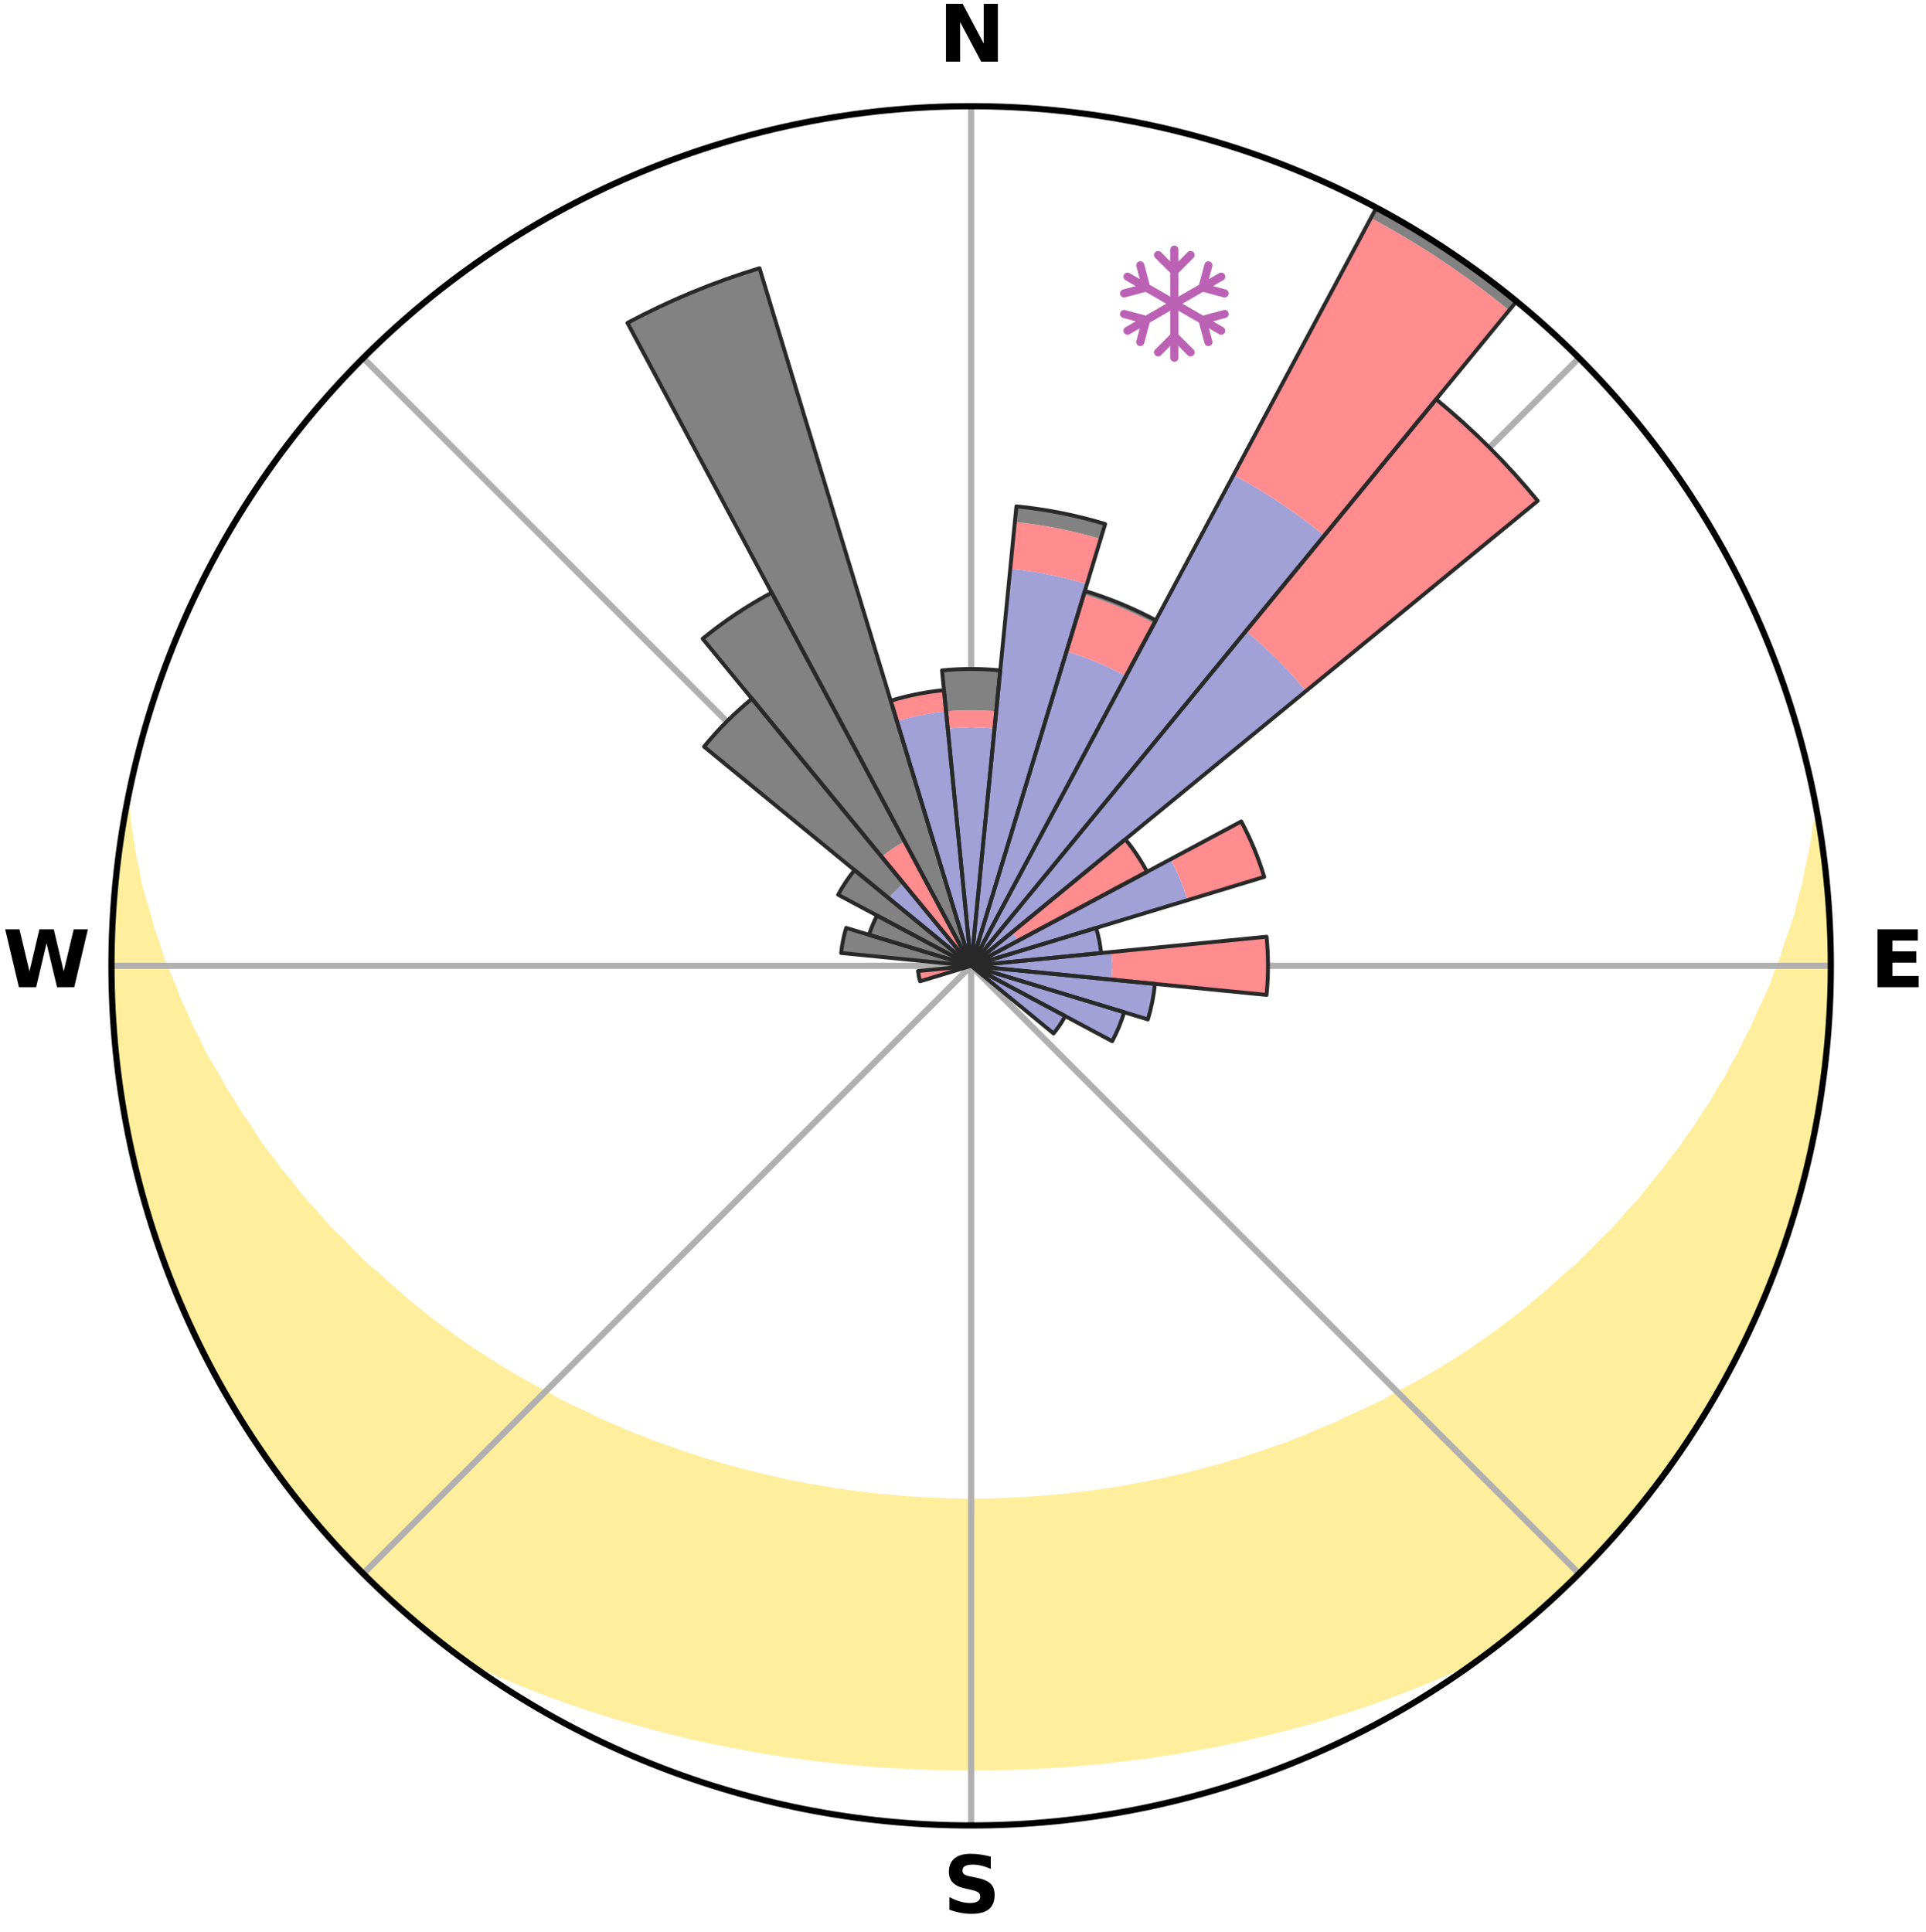 <?xml version="1.0" encoding="utf-8" standalone="no"?>
<!DOCTYPE svg PUBLIC "-//W3C//DTD SVG 1.1//EN"
  "http://www.w3.org/Graphics/SVG/1.1/DTD/svg11.dtd">
<svg xmlns:xlink="http://www.w3.org/1999/xlink" width="248.41pt" height="249.158pt" viewBox="0 0 248.41 249.158" xmlns="http://www.w3.org/2000/svg" version="1.1">
 <title>Ski Rose for Красное озеро (Krasnoye Ozero)</title>
 <defs>
  <style type="text/css">*{stroke-linejoin: round; stroke-linecap: butt}</style>
 </defs>
 <g id="figure_1">
  <g id="patch_1">
   <path d="M 0 249.158 
L 248.41 249.158 
L 248.41 0 
L 0 0 
z
" style="fill: #ffffff"/>
  </g>
  <g id="axes_1">
   <g id="patch_2">
    <path d="M 236.135 124.579 
C 236.135 110.018 233.267 95.599 227.695 82.147 
C 222.122 68.695 213.955 56.471 203.659 46.175 
C 193.363 35.879 181.139 27.711 167.687 22.139 
C 154.235 16.567 139.815 13.699 125.255 13.699 
C 110.694 13.699 96.275 16.567 82.823 22.139 
C 69.371 27.711 57.147 35.879 46.851 46.175 
C 36.555 56.471 28.387 68.695 22.815 82.147 
C 17.243 95.599 14.375 110.018 14.375 124.579 
C 14.375 139.14 17.243 153.559 22.815 167.011 
C 28.387 180.463 36.555 192.687 46.851 202.983 
C 57.147 213.279 69.371 221.447 82.823 227.019 
C 96.275 232.591 110.694 235.459 125.255 235.459 
C 139.815 235.459 154.235 232.591 167.687 227.019 
C 181.139 221.447 193.363 213.279 203.659 202.983 
C 213.955 192.687 222.122 180.463 227.695 167.011 
C 233.267 153.559 236.135 139.14 236.135 124.579 
M 125.255 124.579 
C 125.255 124.579 125.255 124.579 125.255 124.579 
C 125.255 124.579 125.255 124.579 125.255 124.579 
C 125.255 124.579 125.255 124.579 125.255 124.579 
C 125.255 124.579 125.255 124.579 125.255 124.579 
C 125.255 124.579 125.255 124.579 125.255 124.579 
C 125.255 124.579 125.255 124.579 125.255 124.579 
C 125.255 124.579 125.255 124.579 125.255 124.579 
C 125.255 124.579 125.255 124.579 125.255 124.579 
C 125.255 124.579 125.255 124.579 125.255 124.579 
C 125.255 124.579 125.255 124.579 125.255 124.579 
C 125.255 124.579 125.255 124.579 125.255 124.579 
C 125.255 124.579 125.255 124.579 125.255 124.579 
C 125.255 124.579 125.255 124.579 125.255 124.579 
C 125.255 124.579 125.255 124.579 125.255 124.579 
C 125.255 124.579 125.255 124.579 125.255 124.579 
C 125.255 124.579 125.255 124.579 125.255 124.579 
z
" style="fill: #ffffff"/>
   </g>
   <g id="PolyCollection_1">
    <defs>
     <path id="mbf946a5dc6" d="M 234.55 -142.869 
L 234.302 -142.827 
L 234.096 -140.846 
L 233.706 -138.857 
L 233.258 -136.885 
L 232.899 -134.944 
L 232.354 -133.008 
L 231.909 -131.102 
L 231.279 -129.208 
L 230.61 -127.338 
L 230.052 -125.494 
L 229.311 -123.671 
L 228.685 -121.871 
L 227.877 -120.098 
L 227.039 -118.354 
L 226.319 -116.625 
L 225.422 -114.934 
L 224.645 -113.255 
L 223.693 -111.619 
L 222.863 -109.991 
L 221.861 -108.413 
L 220.981 -106.837 
L 219.932 -105.317 
L 219.006 -103.795 
L 217.915 -102.333 
L 216.946 -100.866 
L 215.817 -99.464 
L 214.808 -98.052 
L 213.644 -96.71 
L 212.6 -95.354 
L 211.539 -94.024 
L 210.328 -92.772 
L 209.236 -91.498 
L 208.128 -90.252 
L 206.879 -89.088 
L 205.746 -87.897 
L 204.599 -86.734 
L 203.441 -85.597 
L 202.152 -84.549 
L 200.974 -83.467 
L 199.785 -82.412 
L 198.587 -81.383 
L 197.381 -80.38 
L 196.166 -79.403 
L 194.944 -78.452 
L 193.716 -77.527 
L 192.481 -76.627 
L 191.241 -75.752 
L 189.996 -74.902 
L 188.746 -74.076 
L 187.493 -73.274 
L 186.236 -72.497 
L 184.976 -71.742 
L 183.714 -71.011 
L 182.45 -70.303 
L 181.185 -69.617 
L 179.918 -68.953 
L 178.723 -68.235 
L 177.453 -67.615 
L 176.184 -67.015 
L 174.915 -66.435 
L 173.646 -65.876 
L 172.437 -65.262 
L 171.169 -64.742 
L 169.903 -64.241 
L 168.689 -63.687 
L 167.424 -63.223 
L 166.207 -62.707 
L 164.944 -62.279 
L 163.685 -61.867 
L 162.466 -61.406 
L 161.21 -61.028 
L 159.991 -60.603 
L 158.739 -60.257 
L 157.52 -59.866 
L 156.272 -59.551 
L 155.053 -59.193 
L 153.81 -58.907 
L 152.592 -58.581 
L 151.354 -58.323 
L 150.137 -58.029 
L 148.903 -57.798 
L 147.688 -57.534 
L 146.459 -57.328 
L 145.245 -57.093 
L 144.031 -56.874 
L 142.808 -56.706 
L 141.596 -56.515 
L 140.383 -56.339 
L 139.165 -56.207 
L 137.954 -56.058 
L 136.74 -55.948 
L 135.53 -55.826 
L 134.321 -55.718 
L 133.109 -55.641 
L 131.901 -55.559 
L 130.692 -55.492 
L 129.483 -55.447 
L 128.275 -55.405 
L 127.067 -55.377 
L 125.859 -55.364 
L 124.651 -55.364 
L 123.443 -55.381 
L 122.235 -55.411 
L 121.027 -55.448 
L 119.818 -55.504 
L 118.61 -55.574 
L 117.4 -55.642 
L 116.192 -55.738 
L 114.983 -55.848 
L 113.77 -55.949 
L 112.56 -56.086 
L 111.351 -56.237 
L 110.134 -56.372 
L 108.923 -56.551 
L 107.702 -56.709 
L 106.49 -56.915 
L 105.277 -57.136 
L 104.052 -57.331 
L 102.838 -57.582 
L 101.608 -57.801 
L 100.392 -58.082 
L 99.177 -58.378 
L 97.941 -58.638 
L 96.725 -58.966 
L 95.484 -59.254 
L 94.268 -59.613 
L 93.022 -59.931 
L 91.806 -60.324 
L 90.556 -60.672 
L 89.339 -61.098 
L 88.086 -61.478 
L 86.87 -61.94 
L 85.613 -62.354 
L 84.353 -62.783 
L 83.139 -63.3 
L 81.877 -63.766 
L 80.613 -64.249 
L 79.402 -64.823 
L 78.137 -65.344 
L 76.871 -65.884 
L 75.666 -66.518 
L 74.4 -67.099 
L 73.134 -67.699 
L 71.868 -68.321 
L 70.675 -69.038 
L 69.412 -69.703 
L 68.15 -70.389 
L 66.89 -71.097 
L 65.631 -71.828 
L 64.375 -72.583 
L 63.122 -73.36 
L 61.872 -74.162 
L 60.625 -74.987 
L 59.384 -75.837 
L 58.147 -76.711 
L 56.916 -77.611 
L 55.691 -78.535 
L 54.472 -79.486 
L 53.261 -80.461 
L 52.058 -81.463 
L 50.864 -82.491 
L 49.679 -83.545 
L 48.504 -84.625 
L 47.219 -85.672 
L 46.064 -86.807 
L 44.921 -87.969 
L 43.79 -89.157 
L 42.545 -90.32 
L 41.441 -91.564 
L 40.352 -92.835 
L 39.145 -94.086 
L 38.087 -95.413 
L 37.046 -96.767 
L 35.885 -98.107 
L 34.88 -99.516 
L 33.754 -100.915 
L 32.788 -102.38 
L 31.844 -103.87 
L 30.777 -105.357 
L 29.877 -106.902 
L 28.855 -108.447 
L 28.002 -110.045 
L 27.028 -111.647 
L 26.079 -113.279 
L 25.305 -114.955 
L 24.41 -116.642 
L 23.693 -118.367 
L 22.857 -120.108 
L 22.2 -121.88 
L 21.428 -123.673 
L 20.688 -125.492 
L 20.131 -127.332 
L 19.463 -129.198 
L 18.979 -131.079 
L 18.389 -132.99 
L 17.843 -134.922 
L 17.483 -136.858 
L 17.032 -138.827 
L 16.766 -140.793 
L 16.426 -142.791 
L 16.266 -144.779 
L 16.266 -144.779 
L 16.266 -144.779 
L 15.992 -142.863 
L 15.628 -140.963 
L 15.421 -139.039 
L 15.124 -137.127 
L 14.922 -135.203 
L 14.816 -133.271 
L 14.618 -131.346 
L 14.58 -129.411 
L 14.449 -127.481 
L 14.414 -125.546 
L 14.476 -123.612 
L 14.445 -121.677 
L 14.508 -119.744 
L 14.669 -117.815 
L 14.738 -115.881 
L 14.965 -113.959 
L 15.1 -112.029 
L 15.324 -110.106 
L 15.649 -108.198 
L 16.005 -106.297 
L 16.271 -104.38 
L 16.62 -102.477 
L 17.072 -100.595 
L 17.555 -98.723 
L 17.95 -96.828 
L 18.423 -94.952 
L 19 -93.105 
L 19.533 -91.245 
L 20.17 -89.418 
L 20.838 -87.603 
L 21.425 -85.759 
L 22.155 -83.967 
L 22.84 -82.157 
L 23.628 -80.391 
L 24.373 -78.605 
L 25.221 -76.865 
L 26.098 -75.141 
L 26.904 -73.381 
L 27.866 -71.701 
L 28.829 -70.024 
L 29.727 -68.309 
L 30.772 -66.68 
L 31.754 -65.013 
L 32.831 -63.405 
L 33.935 -61.817 
L 35.006 -60.205 
L 36.166 -58.657 
L 37.298 -57.087 
L 38.513 -55.582 
L 39.705 -54.057 
L 40.975 -52.597 
L 42.228 -51.123 
L 43.514 -49.677 
L 44.832 -48.261 
L 46.184 -46.876 
L 47.568 -45.524 
L 48.941 -44.161 
L 50.373 -42.86 
L 51.784 -41.535 
L 53.266 -40.291 
L 54.727 -39.022 
L 56.232 -37.806 
L 57.759 -36.617 
L 59.462 -35.666 
L 61.226 -34.813 
L 62.994 -33.989 
L 64.774 -33.202 
L 66.579 -32.476 
L 68.367 -31.746 
L 70.163 -31.051 
L 71.959 -30.38 
L 73.763 -29.742 
L 75.565 -29.126 
L 77.373 -28.542 
L 79.179 -27.978 
L 80.989 -27.447 
L 82.797 -26.933 
L 84.609 -26.451 
L 86.418 -25.986 
L 88.22 -25.524 
L 90.033 -25.114 
L 91.842 -24.72 
L 93.655 -24.356 
L 95.464 -24.006 
L 97.275 -23.686 
L 99.079 -23.365 
L 100.887 -23.081 
L 102.697 -22.827 
L 104.504 -22.585 
L 106.309 -22.354 
L 108.116 -22.163 
L 109.922 -21.983 
L 111.726 -21.818 
L 113.532 -21.688 
L 115.336 -21.569 
L 117.141 -21.479 
L 118.944 -21.399 
L 120.747 -21.34 
L 122.551 -21.308 
L 124.353 -21.29 
L 126.156 -21.289 
L 127.959 -21.305 
L 129.762 -21.344 
L 131.566 -21.394 
L 133.369 -21.474 
L 135.173 -21.573 
L 136.978 -21.683 
L 138.782 -21.827 
L 140.587 -21.986 
L 142.394 -22.157 
L 144.201 -22.357 
L 146.005 -22.588 
L 147.814 -22.821 
L 149.622 -23.084 
L 151.432 -23.359 
L 153.237 -23.68 
L 155.045 -24.008 
L 156.857 -24.35 
L 158.667 -24.722 
L 160.479 -25.108 
L 162.282 -25.546 
L 164.091 -25.988 
L 165.903 -26.445 
L 167.712 -26.934 
L 169.523 -27.44 
L 171.331 -27.979 
L 173.14 -28.536 
L 174.944 -29.126 
L 176.75 -29.736 
L 178.55 -30.38 
L 180.351 -31.045 
L 182.143 -31.746 
L 183.935 -32.47 
L 185.717 -33.231 
L 187.516 -33.989 
L 189.288 -34.808 
L 191.048 -35.665 
L 192.746 -36.622 
L 194.276 -37.808 
L 195.781 -39.024 
L 197.252 -40.281 
L 198.704 -41.56 
L 200.151 -42.844 
L 201.571 -44.159 
L 202.952 -45.514 
L 204.34 -46.863 
L 205.656 -48.281 
L 206.983 -49.689 
L 208.276 -51.128 
L 209.532 -52.6 
L 210.763 -54.092 
L 212.021 -55.562 
L 213.163 -57.124 
L 214.379 -58.631 
L 215.446 -60.246 
L 216.6 -61.799 
L 217.679 -63.405 
L 218.682 -65.059 
L 219.78 -66.654 
L 220.716 -68.348 
L 221.715 -70.005 
L 222.682 -71.68 
L 223.547 -73.411 
L 224.45 -75.122 
L 225.321 -76.85 
L 226.076 -78.632 
L 226.88 -80.391 
L 227.668 -82.158 
L 228.406 -83.947 
L 229.112 -85.749 
L 229.681 -87.6 
L 230.318 -89.425 
L 230.922 -91.262 
L 231.497 -93.109 
L 232.032 -94.967 
L 232.535 -96.835 
L 233.003 -98.711 
L 233.437 -100.596 
L 233.835 -102.488 
L 234.201 -104.387 
L 234.532 -106.292 
L 234.83 -108.203 
L 235.086 -110.119 
L 235.315 -112.039 
L 235.509 -113.963 
L 235.669 -115.889 
L 235.921 -117.81 
L 236.003 -119.744 
L 236.06 -121.678 
L 236.083 -123.612 
L 236.061 -125.546 
L 236.016 -127.479 
L 235.938 -129.412 
L 235.825 -131.342 
L 235.667 -133.269 
L 235.613 -135.205 
L 235.4 -137.128 
L 235.153 -139.047 
L 234.863 -140.96 
L 234.55 -142.869 
z
" style="stroke: #ffee9c"/>
    </defs>
    <g clip-path="url(#p1a1e463037)">
     <use xlink:href="#mbf946a5dc6" x="0" y="249.158" style="fill: #ffee9c; stroke: #ffee9c"/>
    </g>
   </g>
   <g id="matplotlib.axis_1">
    <g id="xtick_1">
     <g id="line2d_1">
      <path d="M 125.255 124.579 
L 125.255 13.699 
" clip-path="url(#p1a1e463037)" style="fill: none; stroke: #b0b0b0; stroke-width: 0.8; stroke-linecap: square"/>
     </g>
     <g id="text_1">
      <!-- N -->
      <g transform="translate(121.07 7.958) scale(0.1 -0.1)">
       <defs>
        <path id="DejaVuSans-Bold-4e" d="M 588 4666 
L 1931 4666 
L 3628 1466 
L 3628 4666 
L 4769 4666 
L 4769 0 
L 3425 0 
L 1728 3200 
L 1728 0 
L 588 0 
L 588 4666 
z
" transform="scale(0.016)"/>
       </defs>
       <use xlink:href="#DejaVuSans-Bold-4e"/>
      </g>
     </g>
    </g>
    <g id="xtick_2">
     <g id="line2d_2">
      <path d="M 125.255 124.579 
L 203.659 46.175 
" clip-path="url(#p1a1e463037)" style="fill: none; stroke: #b0b0b0; stroke-width: 0.8; stroke-linecap: square"/>
     </g>
    </g>
    <g id="xtick_3">
     <g id="line2d_3">
      <path d="M 125.255 124.579 
L 236.135 124.579 
" clip-path="url(#p1a1e463037)" style="fill: none; stroke: #b0b0b0; stroke-width: 0.8; stroke-linecap: square"/>
     </g>
     <g id="text_2">
      <!-- E -->
      <g transform="translate(241.219 127.338) scale(0.1 -0.1)">
       <defs>
        <path id="DejaVuSans-Bold-45" d="M 588 4666 
L 3834 4666 
L 3834 3756 
L 1791 3756 
L 1791 2888 
L 3713 2888 
L 3713 1978 
L 1791 1978 
L 1791 909 
L 3903 909 
L 3903 0 
L 588 0 
L 588 4666 
z
" transform="scale(0.016)"/>
       </defs>
       <use xlink:href="#DejaVuSans-Bold-45"/>
      </g>
     </g>
    </g>
    <g id="xtick_4">
     <g id="line2d_4">
      <path d="M 125.255 124.579 
L 203.659 202.983 
" clip-path="url(#p1a1e463037)" style="fill: none; stroke: #b0b0b0; stroke-width: 0.8; stroke-linecap: square"/>
     </g>
    </g>
    <g id="xtick_5">
     <g id="line2d_5">
      <path d="M 125.255 124.579 
L 125.255 235.459 
" clip-path="url(#p1a1e463037)" style="fill: none; stroke: #b0b0b0; stroke-width: 0.8; stroke-linecap: square"/>
     </g>
     <g id="text_3">
      <!-- S -->
      <g transform="translate(121.654 246.718) scale(0.1 -0.1)">
       <defs>
        <path id="DejaVuSans-Bold-53" d="M 3834 4519 
L 3834 3531 
Q 3450 3703 3084 3790 
Q 2719 3878 2394 3878 
Q 1963 3878 1756 3759 
Q 1550 3641 1550 3391 
Q 1550 3203 1689 3098 
Q 1828 2994 2194 2919 
L 2706 2816 
Q 3484 2659 3812 2340 
Q 4141 2022 4141 1434 
Q 4141 663 3683 286 
Q 3225 -91 2284 -91 
Q 1841 -91 1394 -6 
Q 947 78 500 244 
L 500 1259 
Q 947 1022 1364 901 
Q 1781 781 2169 781 
Q 2563 781 2772 912 
Q 2981 1044 2981 1288 
Q 2981 1506 2839 1625 
Q 2697 1744 2272 1838 
L 1806 1941 
Q 1106 2091 782 2419 
Q 459 2747 459 3303 
Q 459 4000 909 4375 
Q 1359 4750 2203 4750 
Q 2588 4750 2994 4692 
Q 3400 4634 3834 4519 
z
" transform="scale(0.016)"/>
       </defs>
       <use xlink:href="#DejaVuSans-Bold-53"/>
      </g>
     </g>
    </g>
    <g id="xtick_6">
     <g id="line2d_6">
      <path d="M 125.255 124.579 
L 46.851 202.983 
" clip-path="url(#p1a1e463037)" style="fill: none; stroke: #b0b0b0; stroke-width: 0.8; stroke-linecap: square"/>
     </g>
    </g>
    <g id="xtick_7">
     <g id="line2d_7">
      <path d="M 125.255 124.579 
L 14.375 124.579 
" clip-path="url(#p1a1e463037)" style="fill: none; stroke: #b0b0b0; stroke-width: 0.8; stroke-linecap: square"/>
     </g>
     <g id="text_4">
      <!-- W -->
      <g transform="translate(0.36 127.338) scale(0.1 -0.1)">
       <defs>
        <path id="DejaVuSans-Bold-57" d="M 191 4666 
L 1344 4666 
L 2150 1275 
L 2950 4666 
L 4109 4666 
L 4909 1275 
L 5716 4666 
L 6859 4666 
L 5759 0 
L 4372 0 
L 3525 3547 
L 2688 0 
L 1300 0 
L 191 4666 
z
" transform="scale(0.016)"/>
       </defs>
       <use xlink:href="#DejaVuSans-Bold-57"/>
      </g>
     </g>
    </g>
    <g id="xtick_8">
     <g id="line2d_8">
      <path d="M 125.255 124.579 
L 46.851 46.175 
" clip-path="url(#p1a1e463037)" style="fill: none; stroke: #b0b0b0; stroke-width: 0.8; stroke-linecap: square"/>
     </g>
    </g>
   </g>
   <g id="matplotlib.axis_2"/>
   <g id="patch_3">
    <path d="M 125.255 124.579 
C 125.255 124.579 125.255 124.579 125.255 124.579 
C 125.255 124.579 125.255 124.579 125.255 124.579 
L 125.255 124.579 
C 125.255 124.579 125.255 124.579 125.255 124.579 
C 125.255 124.579 125.255 124.579 125.255 124.579 
z
" clip-path="url(#p1a1e463037)" style="fill: #d9d9d9"/>
   </g>
   <g id="patch_4">
    <path d="M 125.255 124.579 
C 125.255 124.579 125.255 124.579 125.255 124.579 
C 125.255 124.579 125.255 124.579 125.255 124.579 
L 125.255 124.579 
C 125.255 124.579 125.255 124.579 125.255 124.579 
C 125.255 124.579 125.255 124.579 125.255 124.579 
z
" clip-path="url(#p1a1e463037)" style="fill: #d9d9d9"/>
   </g>
   <g id="patch_5">
    <path d="M 125.255 124.579 
C 125.255 124.579 125.255 124.579 125.255 124.579 
C 125.255 124.579 125.255 124.579 125.255 124.579 
L 125.255 124.579 
C 125.255 124.579 125.255 124.579 125.255 124.579 
C 125.255 124.579 125.255 124.579 125.255 124.579 
z
" clip-path="url(#p1a1e463037)" style="fill: #d9d9d9"/>
   </g>
   <g id="patch_6">
    <path d="M 125.255 124.579 
C 125.255 124.579 125.255 124.579 125.255 124.579 
C 125.255 124.579 125.255 124.579 125.255 124.579 
L 125.255 124.579 
C 125.255 124.579 125.255 124.579 125.255 124.579 
C 125.255 124.579 125.255 124.579 125.255 124.579 
z
" clip-path="url(#p1a1e463037)" style="fill: #d9d9d9"/>
   </g>
   <g id="patch_7">
    <path d="M 125.255 124.579 
C 125.255 124.579 125.255 124.579 125.255 124.579 
C 125.255 124.579 125.255 124.579 125.255 124.579 
L 125.255 124.579 
C 125.255 124.579 125.255 124.579 125.255 124.579 
C 125.255 124.579 125.255 124.579 125.255 124.579 
z
" clip-path="url(#p1a1e463037)" style="fill: #d9d9d9"/>
   </g>
   <g id="patch_8">
    <path d="M 125.255 124.579 
C 125.255 124.579 125.255 124.579 125.255 124.579 
C 125.255 124.579 125.255 124.579 125.255 124.579 
L 125.255 124.579 
C 125.255 124.579 125.255 124.579 125.255 124.579 
C 125.255 124.579 125.255 124.579 125.255 124.579 
z
" clip-path="url(#p1a1e463037)" style="fill: #d9d9d9"/>
   </g>
   <g id="patch_9">
    <path d="M 125.255 124.579 
C 125.255 124.579 125.255 124.579 125.255 124.579 
C 125.255 124.579 125.255 124.579 125.255 124.579 
L 125.255 124.579 
C 125.255 124.579 125.255 124.579 125.255 124.579 
C 125.255 124.579 125.255 124.579 125.255 124.579 
z
" clip-path="url(#p1a1e463037)" style="fill: #d9d9d9"/>
   </g>
   <g id="patch_10">
    <path d="M 125.255 124.579 
C 125.255 124.579 125.255 124.579 125.255 124.579 
C 125.255 124.579 125.255 124.579 125.255 124.579 
L 125.255 124.579 
C 125.255 124.579 125.255 124.579 125.255 124.579 
C 125.255 124.579 125.255 124.579 125.255 124.579 
z
" clip-path="url(#p1a1e463037)" style="fill: #d9d9d9"/>
   </g>
   <g id="patch_11">
    <path d="M 125.255 124.579 
C 125.255 124.579 125.255 124.579 125.255 124.579 
C 125.255 124.579 125.255 124.579 125.255 124.579 
L 125.255 124.579 
C 125.255 124.579 125.255 124.579 125.255 124.579 
C 125.255 124.579 125.255 124.579 125.255 124.579 
z
" clip-path="url(#p1a1e463037)" style="fill: #d9d9d9"/>
   </g>
   <g id="patch_12">
    <path d="M 125.255 124.579 
C 125.255 124.579 125.255 124.579 125.255 124.579 
C 125.255 124.579 125.255 124.579 125.255 124.579 
L 125.255 124.579 
C 125.255 124.579 125.255 124.579 125.255 124.579 
C 125.255 124.579 125.255 124.579 125.255 124.579 
z
" clip-path="url(#p1a1e463037)" style="fill: #d9d9d9"/>
   </g>
   <g id="patch_13">
    <path d="M 125.255 124.579 
C 125.255 124.579 125.255 124.579 125.255 124.579 
C 125.255 124.579 125.255 124.579 125.255 124.579 
L 125.255 124.579 
C 125.255 124.579 125.255 124.579 125.255 124.579 
C 125.255 124.579 125.255 124.579 125.255 124.579 
z
" clip-path="url(#p1a1e463037)" style="fill: #d9d9d9"/>
   </g>
   <g id="patch_14">
    <path d="M 125.255 124.579 
C 125.255 124.579 125.255 124.579 125.255 124.579 
C 125.255 124.579 125.255 124.579 125.255 124.579 
L 125.255 124.579 
C 125.255 124.579 125.255 124.579 125.255 124.579 
C 125.255 124.579 125.255 124.579 125.255 124.579 
z
" clip-path="url(#p1a1e463037)" style="fill: #d9d9d9"/>
   </g>
   <g id="patch_15">
    <path d="M 125.255 124.579 
C 125.255 124.579 125.255 124.579 125.255 124.579 
C 125.255 124.579 125.255 124.579 125.255 124.579 
L 125.255 124.579 
C 125.255 124.579 125.255 124.579 125.255 124.579 
C 125.255 124.579 125.255 124.579 125.255 124.579 
z
" clip-path="url(#p1a1e463037)" style="fill: #d9d9d9"/>
   </g>
   <g id="patch_16">
    <path d="M 125.255 124.579 
C 125.255 124.579 125.255 124.579 125.255 124.579 
C 125.255 124.579 125.255 124.579 125.255 124.579 
L 125.255 124.579 
C 125.255 124.579 125.255 124.579 125.255 124.579 
C 125.255 124.579 125.255 124.579 125.255 124.579 
z
" clip-path="url(#p1a1e463037)" style="fill: #d9d9d9"/>
   </g>
   <g id="patch_17">
    <path d="M 125.255 124.579 
C 125.255 124.579 125.255 124.579 125.255 124.579 
C 125.255 124.579 125.255 124.579 125.255 124.579 
L 125.255 124.579 
C 125.255 124.579 125.255 124.579 125.255 124.579 
C 125.255 124.579 125.255 124.579 125.255 124.579 
z
" clip-path="url(#p1a1e463037)" style="fill: #d9d9d9"/>
   </g>
   <g id="patch_18">
    <path d="M 125.255 124.579 
C 125.255 124.579 125.255 124.579 125.255 124.579 
C 125.255 124.579 125.255 124.579 125.255 124.579 
L 125.255 124.579 
C 125.255 124.579 125.255 124.579 125.255 124.579 
C 125.255 124.579 125.255 124.579 125.255 124.579 
z
" clip-path="url(#p1a1e463037)" style="fill: #d9d9d9"/>
   </g>
   <g id="patch_19">
    <path d="M 125.255 124.579 
C 125.255 124.579 125.255 124.579 125.255 124.579 
C 125.255 124.579 125.255 124.579 125.255 124.579 
L 125.255 124.579 
C 125.255 124.579 125.255 124.579 125.255 124.579 
C 125.255 124.579 125.255 124.579 125.255 124.579 
z
" clip-path="url(#p1a1e463037)" style="fill: #d9d9d9"/>
   </g>
   <g id="patch_20">
    <path d="M 125.255 124.579 
C 125.255 124.579 125.255 124.579 125.255 124.579 
C 125.255 124.579 125.255 124.579 125.255 124.579 
L 125.255 124.579 
C 125.255 124.579 125.255 124.579 125.255 124.579 
C 125.255 124.579 125.255 124.579 125.255 124.579 
z
" clip-path="url(#p1a1e463037)" style="fill: #d9d9d9"/>
   </g>
   <g id="patch_21">
    <path d="M 125.255 124.579 
C 125.255 124.579 125.255 124.579 125.255 124.579 
C 125.255 124.579 125.255 124.579 125.255 124.579 
L 125.255 124.579 
C 125.255 124.579 125.255 124.579 125.255 124.579 
C 125.255 124.579 125.255 124.579 125.255 124.579 
z
" clip-path="url(#p1a1e463037)" style="fill: #d9d9d9"/>
   </g>
   <g id="patch_22">
    <path d="M 125.255 124.579 
C 125.255 124.579 125.255 124.579 125.255 124.579 
C 125.255 124.579 125.255 124.579 125.255 124.579 
L 125.255 124.579 
C 125.255 124.579 125.255 124.579 125.255 124.579 
C 125.255 124.579 125.255 124.579 125.255 124.579 
z
" clip-path="url(#p1a1e463037)" style="fill: #d9d9d9"/>
   </g>
   <g id="patch_23">
    <path d="M 125.255 124.579 
C 125.255 124.579 125.255 124.579 125.255 124.579 
C 125.255 124.579 125.255 124.579 125.255 124.579 
L 125.255 124.579 
C 125.255 124.579 125.255 124.579 125.255 124.579 
C 125.255 124.579 125.255 124.579 125.255 124.579 
z
" clip-path="url(#p1a1e463037)" style="fill: #d9d9d9"/>
   </g>
   <g id="patch_24">
    <path d="M 125.255 124.579 
C 125.255 124.579 125.255 124.579 125.255 124.579 
C 125.255 124.579 125.255 124.579 125.255 124.579 
L 125.255 124.579 
C 125.255 124.579 125.255 124.579 125.255 124.579 
C 125.255 124.579 125.255 124.579 125.255 124.579 
z
" clip-path="url(#p1a1e463037)" style="fill: #d9d9d9"/>
   </g>
   <g id="patch_25">
    <path d="M 125.255 124.579 
C 125.255 124.579 125.255 124.579 125.255 124.579 
C 125.255 124.579 125.255 124.579 125.255 124.579 
L 125.255 124.579 
C 125.255 124.579 125.255 124.579 125.255 124.579 
C 125.255 124.579 125.255 124.579 125.255 124.579 
z
" clip-path="url(#p1a1e463037)" style="fill: #d9d9d9"/>
   </g>
   <g id="patch_26">
    <path d="M 125.255 124.579 
C 125.255 124.579 125.255 124.579 125.255 124.579 
C 125.255 124.579 125.255 124.579 125.255 124.579 
L 125.255 124.579 
C 125.255 124.579 125.255 124.579 125.255 124.579 
C 125.255 124.579 125.255 124.579 125.255 124.579 
z
" clip-path="url(#p1a1e463037)" style="fill: #d9d9d9"/>
   </g>
   <g id="patch_27">
    <path d="M 125.255 124.579 
C 125.255 124.579 125.255 124.579 125.255 124.579 
C 125.255 124.579 125.255 124.579 125.255 124.579 
L 125.255 124.579 
C 125.255 124.579 125.255 124.579 125.255 124.579 
C 125.255 124.579 125.255 124.579 125.255 124.579 
z
" clip-path="url(#p1a1e463037)" style="fill: #d9d9d9"/>
   </g>
   <g id="patch_28">
    <path d="M 125.255 124.579 
C 125.255 124.579 125.255 124.579 125.255 124.579 
C 125.255 124.579 125.255 124.579 125.255 124.579 
L 125.255 124.579 
C 125.255 124.579 125.255 124.579 125.255 124.579 
C 125.255 124.579 125.255 124.579 125.255 124.579 
z
" clip-path="url(#p1a1e463037)" style="fill: #d9d9d9"/>
   </g>
   <g id="patch_29">
    <path d="M 125.255 124.579 
C 125.255 124.579 125.255 124.579 125.255 124.579 
C 125.255 124.579 125.255 124.579 125.255 124.579 
L 125.255 124.579 
C 125.255 124.579 125.255 124.579 125.255 124.579 
C 125.255 124.579 125.255 124.579 125.255 124.579 
z
" clip-path="url(#p1a1e463037)" style="fill: #d9d9d9"/>
   </g>
   <g id="patch_30">
    <path d="M 125.255 124.579 
C 125.255 124.579 125.255 124.579 125.255 124.579 
C 125.255 124.579 125.255 124.579 125.255 124.579 
L 125.255 124.579 
C 125.255 124.579 125.255 124.579 125.255 124.579 
C 125.255 124.579 125.255 124.579 125.255 124.579 
z
" clip-path="url(#p1a1e463037)" style="fill: #d9d9d9"/>
   </g>
   <g id="patch_31">
    <path d="M 125.255 124.579 
C 125.255 124.579 125.255 124.579 125.255 124.579 
C 125.255 124.579 125.255 124.579 125.255 124.579 
L 125.255 124.579 
C 125.255 124.579 125.255 124.579 125.255 124.579 
C 125.255 124.579 125.255 124.579 125.255 124.579 
z
" clip-path="url(#p1a1e463037)" style="fill: #d9d9d9"/>
   </g>
   <g id="patch_32">
    <path d="M 125.255 124.579 
C 125.255 124.579 125.255 124.579 125.255 124.579 
C 125.255 124.579 125.255 124.579 125.255 124.579 
L 125.255 124.579 
C 125.255 124.579 125.255 124.579 125.255 124.579 
C 125.255 124.579 125.255 124.579 125.255 124.579 
z
" clip-path="url(#p1a1e463037)" style="fill: #d9d9d9"/>
   </g>
   <g id="patch_33">
    <path d="M 125.255 124.579 
C 125.255 124.579 125.255 124.579 125.255 124.579 
C 125.255 124.579 125.255 124.579 125.255 124.579 
L 125.255 124.579 
C 125.255 124.579 125.255 124.579 125.255 124.579 
C 125.255 124.579 125.255 124.579 125.255 124.579 
z
" clip-path="url(#p1a1e463037)" style="fill: #d9d9d9"/>
   </g>
   <g id="patch_34">
    <path d="M 125.255 124.579 
C 125.255 124.579 125.255 124.579 125.255 124.579 
C 125.255 124.579 125.255 124.579 125.255 124.579 
L 125.255 124.579 
C 125.255 124.579 125.255 124.579 125.255 124.579 
C 125.255 124.579 125.255 124.579 125.255 124.579 
z
" clip-path="url(#p1a1e463037)" style="fill: #d9d9d9"/>
   </g>
   <g id="patch_35">
    <path d="M 125.255 124.579 
C 125.255 124.579 125.255 124.579 125.255 124.579 
C 125.255 124.579 125.255 124.579 125.255 124.579 
L 128.269 93.975 
C 127.267 93.876 126.261 93.826 125.255 93.826 
C 124.248 93.826 123.242 93.876 122.241 93.975 
z
" clip-path="url(#p1a1e463037)" style="fill: #a1a1d8"/>
   </g>
   <g id="patch_36">
    <path d="M 125.255 124.579 
C 125.255 124.579 125.255 124.579 125.255 124.579 
C 125.255 124.579 125.255 124.579 125.255 124.579 
L 140.193 75.336 
C 138.581 74.847 136.946 74.438 135.294 74.109 
C 133.642 73.78 131.975 73.533 130.299 73.368 
z
" clip-path="url(#p1a1e463037)" style="fill: #a1a1d8"/>
   </g>
   <g id="patch_37">
    <path d="M 125.255 124.579 
C 125.255 124.579 125.255 124.579 125.255 124.579 
C 125.255 124.579 125.255 124.579 125.255 124.579 
L 145.237 87.195 
C 144.013 86.541 142.758 85.947 141.477 85.416 
C 140.195 84.885 138.888 84.418 137.56 84.015 
z
" clip-path="url(#p1a1e463037)" style="fill: #a1a1d8"/>
   </g>
   <g id="patch_38">
    <path d="M 125.255 124.579 
C 125.255 124.579 125.255 124.579 125.255 124.579 
C 125.255 124.579 125.255 124.579 125.255 124.579 
L 170.8 69.083 
C 168.983 67.592 167.095 66.191 165.141 64.886 
C 163.187 63.58 161.17 62.371 159.098 61.264 
z
" clip-path="url(#p1a1e463037)" style="fill: #a1a1d8"/>
   </g>
   <g id="patch_39">
    <path d="M 125.255 124.579 
C 125.255 124.579 125.255 124.579 125.255 124.579 
C 125.255 124.579 125.255 124.579 125.255 124.579 
L 168.439 89.139 
C 167.279 87.725 166.05 86.37 164.757 85.077 
C 163.464 83.784 162.109 82.555 160.695 81.395 
z
" clip-path="url(#p1a1e463037)" style="fill: #a1a1d8"/>
   </g>
   <g id="patch_40">
    <path d="M 125.255 124.579 
C 125.255 124.579 125.255 124.579 125.255 124.579 
C 125.255 124.579 125.255 124.579 125.255 124.579 
L 131.319 121.338 
C 131.213 121.139 131.097 120.946 130.972 120.759 
C 130.847 120.572 130.713 120.391 130.57 120.217 
z
" clip-path="url(#p1a1e463037)" style="fill: #a1a1d8"/>
   </g>
   <g id="patch_41">
    <path d="M 125.255 124.579 
C 125.255 124.579 125.255 124.579 125.255 124.579 
C 125.255 124.579 125.255 124.579 125.255 124.579 
L 153.173 116.11 
C 152.896 115.196 152.574 114.297 152.209 113.414 
C 151.843 112.532 151.435 111.668 150.984 110.826 
z
" clip-path="url(#p1a1e463037)" style="fill: #a1a1d8"/>
   </g>
   <g id="patch_42">
    <path d="M 125.255 124.579 
C 125.255 124.579 125.255 124.579 125.255 124.579 
C 125.255 124.579 125.255 124.579 125.255 124.579 
L 142.018 122.928 
C 141.964 122.379 141.883 121.834 141.775 121.293 
C 141.668 120.752 141.533 120.217 141.373 119.69 
z
" clip-path="url(#p1a1e463037)" style="fill: #a1a1d8"/>
   </g>
   <g id="patch_43">
    <path d="M 125.255 124.579 
C 125.255 124.579 125.255 124.579 125.255 124.579 
C 125.255 124.579 125.255 124.579 125.255 124.579 
L 143.361 126.362 
C 143.419 125.77 143.448 125.175 143.448 124.579 
C 143.448 123.984 143.419 123.388 143.361 122.796 
z
" clip-path="url(#p1a1e463037)" style="fill: #a1a1d8"/>
   </g>
   <g id="patch_44">
    <path d="M 125.255 124.579 
C 125.255 124.579 125.255 124.579 125.255 124.579 
C 125.255 124.579 125.255 124.579 125.255 124.579 
L 148.05 131.494 
C 148.276 130.748 148.466 129.991 148.618 129.226 
C 148.77 128.462 148.885 127.69 148.961 126.914 
z
" clip-path="url(#p1a1e463037)" style="fill: #a1a1d8"/>
   </g>
   <g id="patch_45">
    <path d="M 125.255 124.579 
C 125.255 124.579 125.255 124.579 125.255 124.579 
C 125.255 124.579 125.255 124.579 125.255 124.579 
L 143.448 134.304 
C 143.767 133.708 144.056 133.097 144.314 132.474 
C 144.572 131.85 144.8 131.214 144.996 130.567 
z
" clip-path="url(#p1a1e463037)" style="fill: #a1a1d8"/>
   </g>
   <g id="patch_46">
    <path d="M 125.255 124.579 
C 125.255 124.579 125.255 124.579 125.255 124.579 
C 125.255 124.579 125.255 124.579 125.255 124.579 
L 135.886 133.304 
C 136.172 132.956 136.44 132.594 136.69 132.22 
C 136.94 131.846 137.172 131.459 137.384 131.062 
z
" clip-path="url(#p1a1e463037)" style="fill: #a1a1d8"/>
   </g>
   <g id="patch_47">
    <path d="M 125.255 124.579 
C 125.255 124.579 125.255 124.579 125.255 124.579 
C 125.255 124.579 125.255 124.579 125.255 124.579 
L 125.255 124.579 
C 125.255 124.579 125.255 124.579 125.255 124.579 
C 125.255 124.579 125.255 124.579 125.255 124.579 
z
" clip-path="url(#p1a1e463037)" style="fill: #a1a1d8"/>
   </g>
   <g id="patch_48">
    <path d="M 125.255 124.579 
C 125.255 124.579 125.255 124.579 125.255 124.579 
C 125.255 124.579 125.255 124.579 125.255 124.579 
L 125.255 124.579 
C 125.255 124.579 125.255 124.579 125.255 124.579 
C 125.255 124.579 125.255 124.579 125.255 124.579 
z
" clip-path="url(#p1a1e463037)" style="fill: #a1a1d8"/>
   </g>
   <g id="patch_49">
    <path d="M 125.255 124.579 
C 125.255 124.579 125.255 124.579 125.255 124.579 
C 125.255 124.579 125.255 124.579 125.255 124.579 
L 125.255 124.579 
C 125.255 124.579 125.255 124.579 125.255 124.579 
C 125.255 124.579 125.255 124.579 125.255 124.579 
z
" clip-path="url(#p1a1e463037)" style="fill: #a1a1d8"/>
   </g>
   <g id="patch_50">
    <path d="M 125.255 124.579 
C 125.255 124.579 125.255 124.579 125.255 124.579 
C 125.255 124.579 125.255 124.579 125.255 124.579 
L 125.255 124.579 
C 125.255 124.579 125.255 124.579 125.255 124.579 
C 125.255 124.579 125.255 124.579 125.255 124.579 
z
" clip-path="url(#p1a1e463037)" style="fill: #a1a1d8"/>
   </g>
   <g id="patch_51">
    <path d="M 125.255 124.579 
C 125.255 124.579 125.255 124.579 125.255 124.579 
C 125.255 124.579 125.255 124.579 125.255 124.579 
L 125.255 124.579 
C 125.255 124.579 125.255 124.579 125.255 124.579 
C 125.255 124.579 125.255 124.579 125.255 124.579 
z
" clip-path="url(#p1a1e463037)" style="fill: #a1a1d8"/>
   </g>
   <g id="patch_52">
    <path d="M 125.255 124.579 
C 125.255 124.579 125.255 124.579 125.255 124.579 
C 125.255 124.579 125.255 124.579 125.255 124.579 
L 125.255 124.579 
C 125.255 124.579 125.255 124.579 125.255 124.579 
C 125.255 124.579 125.255 124.579 125.255 124.579 
z
" clip-path="url(#p1a1e463037)" style="fill: #a1a1d8"/>
   </g>
   <g id="patch_53">
    <path d="M 125.255 124.579 
C 125.255 124.579 125.255 124.579 125.255 124.579 
C 125.255 124.579 125.255 124.579 125.255 124.579 
L 125.255 124.579 
C 125.255 124.579 125.255 124.579 125.255 124.579 
C 125.255 124.579 125.255 124.579 125.255 124.579 
z
" clip-path="url(#p1a1e463037)" style="fill: #a1a1d8"/>
   </g>
   <g id="patch_54">
    <path d="M 125.255 124.579 
C 125.255 124.579 125.255 124.579 125.255 124.579 
C 125.255 124.579 125.255 124.579 125.255 124.579 
L 125.255 124.579 
C 125.255 124.579 125.255 124.579 125.255 124.579 
C 125.255 124.579 125.255 124.579 125.255 124.579 
z
" clip-path="url(#p1a1e463037)" style="fill: #a1a1d8"/>
   </g>
   <g id="patch_55">
    <path d="M 125.255 124.579 
C 125.255 124.579 125.255 124.579 125.255 124.579 
C 125.255 124.579 125.255 124.579 125.255 124.579 
L 125.255 124.579 
C 125.255 124.579 125.255 124.579 125.255 124.579 
C 125.255 124.579 125.255 124.579 125.255 124.579 
z
" clip-path="url(#p1a1e463037)" style="fill: #a1a1d8"/>
   </g>
   <g id="patch_56">
    <path d="M 125.255 124.579 
C 125.255 124.579 125.255 124.579 125.255 124.579 
C 125.255 124.579 125.255 124.579 125.255 124.579 
L 125.255 124.579 
C 125.255 124.579 125.255 124.579 125.255 124.579 
C 125.255 124.579 125.255 124.579 125.255 124.579 
z
" clip-path="url(#p1a1e463037)" style="fill: #a1a1d8"/>
   </g>
   <g id="patch_57">
    <path d="M 125.255 124.579 
C 125.255 124.579 125.255 124.579 125.255 124.579 
C 125.255 124.579 125.255 124.579 125.255 124.579 
L 125.255 124.579 
C 125.255 124.579 125.255 124.579 125.255 124.579 
C 125.255 124.579 125.255 124.579 125.255 124.579 
z
" clip-path="url(#p1a1e463037)" style="fill: #a1a1d8"/>
   </g>
   <g id="patch_58">
    <path d="M 125.255 124.579 
C 125.255 124.579 125.255 124.579 125.255 124.579 
C 125.255 124.579 125.255 124.579 125.255 124.579 
L 125.255 124.579 
C 125.255 124.579 125.255 124.579 125.255 124.579 
C 125.255 124.579 125.255 124.579 125.255 124.579 
z
" clip-path="url(#p1a1e463037)" style="fill: #a1a1d8"/>
   </g>
   <g id="patch_59">
    <path d="M 125.255 124.579 
C 125.255 124.579 125.255 124.579 125.255 124.579 
C 125.255 124.579 125.255 124.579 125.255 124.579 
L 125.255 124.579 
C 125.255 124.579 125.255 124.579 125.255 124.579 
C 125.255 124.579 125.255 124.579 125.255 124.579 
z
" clip-path="url(#p1a1e463037)" style="fill: #a1a1d8"/>
   </g>
   <g id="patch_60">
    <path d="M 125.255 124.579 
C 125.255 124.579 125.255 124.579 125.255 124.579 
C 125.255 124.579 125.255 124.579 125.255 124.579 
L 125.255 124.579 
C 125.255 124.579 125.255 124.579 125.255 124.579 
C 125.255 124.579 125.255 124.579 125.255 124.579 
z
" clip-path="url(#p1a1e463037)" style="fill: #a1a1d8"/>
   </g>
   <g id="patch_61">
    <path d="M 125.255 124.579 
C 125.255 124.579 125.255 124.579 125.255 124.579 
C 125.255 124.579 125.255 124.579 125.255 124.579 
L 125.255 124.579 
C 125.255 124.579 125.255 124.579 125.255 124.579 
C 125.255 124.579 125.255 124.579 125.255 124.579 
z
" clip-path="url(#p1a1e463037)" style="fill: #a1a1d8"/>
   </g>
   <g id="patch_62">
    <path d="M 125.255 124.579 
C 125.255 124.579 125.255 124.579 125.255 124.579 
C 125.255 124.579 125.255 124.579 125.255 124.579 
L 125.255 124.579 
C 125.255 124.579 125.255 124.579 125.255 124.579 
C 125.255 124.579 125.255 124.579 125.255 124.579 
z
" clip-path="url(#p1a1e463037)" style="fill: #a1a1d8"/>
   </g>
   <g id="patch_63">
    <path d="M 125.255 124.579 
C 125.255 124.579 125.255 124.579 125.255 124.579 
C 125.255 124.579 125.255 124.579 125.255 124.579 
L 116.53 113.948 
C 116.182 114.233 115.848 114.536 115.53 114.854 
C 115.212 115.173 114.909 115.506 114.624 115.854 
z
" clip-path="url(#p1a1e463037)" style="fill: #a1a1d8"/>
   </g>
   <g id="patch_64">
    <path d="M 125.255 124.579 
C 125.255 124.579 125.255 124.579 125.255 124.579 
C 125.255 124.579 125.255 124.579 125.255 124.579 
L 125.255 124.579 
C 125.255 124.579 125.255 124.579 125.255 124.579 
C 125.255 124.579 125.255 124.579 125.255 124.579 
z
" clip-path="url(#p1a1e463037)" style="fill: #a1a1d8"/>
   </g>
   <g id="patch_65">
    <path d="M 125.255 124.579 
C 125.255 124.579 125.255 124.579 125.255 124.579 
C 125.255 124.579 125.255 124.579 125.255 124.579 
L 125.255 124.579 
C 125.255 124.579 125.255 124.579 125.255 124.579 
C 125.255 124.579 125.255 124.579 125.255 124.579 
z
" clip-path="url(#p1a1e463037)" style="fill: #a1a1d8"/>
   </g>
   <g id="patch_66">
    <path d="M 125.255 124.579 
C 125.255 124.579 125.255 124.579 125.255 124.579 
C 125.255 124.579 125.255 124.579 125.255 124.579 
L 122.022 91.759 
C 120.948 91.865 119.88 92.024 118.821 92.234 
C 117.762 92.445 116.715 92.707 115.682 93.021 
z
" clip-path="url(#p1a1e463037)" style="fill: #a1a1d8"/>
   </g>
   <g id="patch_67">
    <path d="M 122.241 93.975 
C 123.242 93.876 124.248 93.826 125.255 93.826 
C 126.261 93.826 127.267 93.876 128.269 93.975 
L 128.487 91.759 
C 127.413 91.654 126.334 91.601 125.255 91.601 
C 124.175 91.601 123.097 91.654 122.022 91.759 
z
" clip-path="url(#p1a1e463037)" style="fill: #ff8c8e"/>
   </g>
   <g id="patch_68">
    <path d="M 130.299 73.368 
C 131.975 73.533 133.642 73.78 135.294 74.109 
C 136.946 74.438 138.581 74.847 140.193 75.336 
L 141.956 69.524 
C 140.154 68.977 138.326 68.519 136.479 68.152 
C 134.632 67.784 132.768 67.508 130.894 67.323 
z
" clip-path="url(#p1a1e463037)" style="fill: #ff8c8e"/>
   </g>
   <g id="patch_69">
    <path d="M 137.56 84.015 
C 138.888 84.418 140.195 84.885 141.477 85.416 
C 142.758 85.947 144.013 86.541 145.237 87.195 
L 148.854 80.429 
C 147.409 79.656 145.926 78.955 144.413 78.328 
C 142.899 77.701 141.355 77.149 139.787 76.673 
z
" clip-path="url(#p1a1e463037)" style="fill: #ff8c8e"/>
   </g>
   <g id="patch_70">
    <path d="M 159.098 61.264 
C 161.17 62.371 163.187 63.58 165.141 64.886 
C 167.095 66.191 168.983 67.592 170.8 69.083 
L 194.643 40.029 
C 191.876 37.758 188.998 35.624 186.022 33.635 
C 183.045 31.646 179.972 29.805 176.815 28.117 
z
" clip-path="url(#p1a1e463037)" style="fill: #ff8c8e"/>
   </g>
   <g id="patch_71">
    <path d="M 160.695 81.395 
C 162.109 82.555 163.464 83.784 164.757 85.077 
C 166.05 86.37 167.279 87.725 168.439 89.139 
L 198.332 64.606 
C 196.369 62.214 194.29 59.92 192.102 57.732 
C 189.914 55.544 187.62 53.465 185.228 51.502 
z
" clip-path="url(#p1a1e463037)" style="fill: #ff8c8e"/>
   </g>
   <g id="patch_72">
    <path d="M 130.57 120.217 
C 130.713 120.391 130.847 120.572 130.972 120.759 
C 131.097 120.946 131.213 121.139 131.319 121.338 
L 147.946 112.45 
C 147.549 111.708 147.116 110.985 146.648 110.285 
C 146.18 109.584 145.678 108.907 145.144 108.256 
z
" clip-path="url(#p1a1e463037)" style="fill: #ff8c8e"/>
   </g>
   <g id="patch_73">
    <path d="M 150.984 110.826 
C 151.435 111.668 151.843 112.532 152.209 113.414 
C 152.574 114.297 152.896 115.196 153.173 116.11 
L 163.056 113.112 
C 162.681 111.875 162.245 110.657 161.75 109.462 
C 161.256 108.268 160.702 107.098 160.093 105.958 
z
" clip-path="url(#p1a1e463037)" style="fill: #ff8c8e"/>
   </g>
   <g id="patch_74">
    <path d="M 141.373 119.69 
C 141.533 120.217 141.668 120.752 141.775 121.293 
C 141.883 121.834 141.964 122.379 142.018 122.928 
L 142.018 122.928 
C 141.964 122.379 141.883 121.834 141.775 121.293 
C 141.668 120.752 141.533 120.217 141.373 119.69 
z
" clip-path="url(#p1a1e463037)" style="fill: #ff8c8e"/>
   </g>
   <g id="patch_75">
    <path d="M 143.361 122.796 
C 143.419 123.388 143.448 123.984 143.448 124.579 
C 143.448 125.175 143.419 125.77 143.361 126.362 
L 163.357 128.332 
C 163.48 127.085 163.541 125.832 163.541 124.579 
C 163.541 123.326 163.48 122.073 163.357 120.826 
z
" clip-path="url(#p1a1e463037)" style="fill: #ff8c8e"/>
   </g>
   <g id="patch_76">
    <path d="M 148.961 126.914 
C 148.885 127.69 148.77 128.462 148.618 129.226 
C 148.466 129.991 148.276 130.748 148.05 131.494 
L 148.05 131.494 
C 148.276 130.748 148.466 129.991 148.618 129.226 
C 148.77 128.462 148.885 127.69 148.961 126.914 
z
" clip-path="url(#p1a1e463037)" style="fill: #ff8c8e"/>
   </g>
   <g id="patch_77">
    <path d="M 144.996 130.567 
C 144.8 131.214 144.572 131.85 144.314 132.474 
C 144.056 133.097 143.767 133.708 143.448 134.304 
L 143.448 134.304 
C 143.767 133.708 144.056 133.097 144.314 132.474 
C 144.572 131.85 144.8 131.214 144.996 130.567 
z
" clip-path="url(#p1a1e463037)" style="fill: #ff8c8e"/>
   </g>
   <g id="patch_78">
    <path d="M 137.384 131.062 
C 137.172 131.459 136.94 131.846 136.69 132.22 
C 136.44 132.594 136.172 132.956 135.886 133.304 
L 135.886 133.304 
C 136.172 132.956 136.44 132.594 136.69 132.22 
C 136.94 131.846 137.172 131.459 137.384 131.062 
z
" clip-path="url(#p1a1e463037)" style="fill: #ff8c8e"/>
   </g>
   <g id="patch_79">
    <path d="M 125.255 124.579 
C 125.255 124.579 125.255 124.579 125.255 124.579 
C 125.255 124.579 125.255 124.579 125.255 124.579 
L 125.255 124.579 
C 125.255 124.579 125.255 124.579 125.255 124.579 
C 125.255 124.579 125.255 124.579 125.255 124.579 
z
" clip-path="url(#p1a1e463037)" style="fill: #ff8c8e"/>
   </g>
   <g id="patch_80">
    <path d="M 125.255 124.579 
C 125.255 124.579 125.255 124.579 125.255 124.579 
C 125.255 124.579 125.255 124.579 125.255 124.579 
L 125.255 124.579 
C 125.255 124.579 125.255 124.579 125.255 124.579 
C 125.255 124.579 125.255 124.579 125.255 124.579 
z
" clip-path="url(#p1a1e463037)" style="fill: #ff8c8e"/>
   </g>
   <g id="patch_81">
    <path d="M 125.255 124.579 
C 125.255 124.579 125.255 124.579 125.255 124.579 
C 125.255 124.579 125.255 124.579 125.255 124.579 
L 125.255 124.579 
C 125.255 124.579 125.255 124.579 125.255 124.579 
C 125.255 124.579 125.255 124.579 125.255 124.579 
z
" clip-path="url(#p1a1e463037)" style="fill: #ff8c8e"/>
   </g>
   <g id="patch_82">
    <path d="M 125.255 124.579 
C 125.255 124.579 125.255 124.579 125.255 124.579 
C 125.255 124.579 125.255 124.579 125.255 124.579 
L 125.255 124.579 
C 125.255 124.579 125.255 124.579 125.255 124.579 
C 125.255 124.579 125.255 124.579 125.255 124.579 
z
" clip-path="url(#p1a1e463037)" style="fill: #ff8c8e"/>
   </g>
   <g id="patch_83">
    <path d="M 125.255 124.579 
C 125.255 124.579 125.255 124.579 125.255 124.579 
C 125.255 124.579 125.255 124.579 125.255 124.579 
L 125.255 124.579 
C 125.255 124.579 125.255 124.579 125.255 124.579 
C 125.255 124.579 125.255 124.579 125.255 124.579 
z
" clip-path="url(#p1a1e463037)" style="fill: #ff8c8e"/>
   </g>
   <g id="patch_84">
    <path d="M 125.255 124.579 
C 125.255 124.579 125.255 124.579 125.255 124.579 
C 125.255 124.579 125.255 124.579 125.255 124.579 
L 125.255 124.579 
C 125.255 124.579 125.255 124.579 125.255 124.579 
C 125.255 124.579 125.255 124.579 125.255 124.579 
z
" clip-path="url(#p1a1e463037)" style="fill: #ff8c8e"/>
   </g>
   <g id="patch_85">
    <path d="M 125.255 124.579 
C 125.255 124.579 125.255 124.579 125.255 124.579 
C 125.255 124.579 125.255 124.579 125.255 124.579 
L 125.255 124.579 
C 125.255 124.579 125.255 124.579 125.255 124.579 
C 125.255 124.579 125.255 124.579 125.255 124.579 
z
" clip-path="url(#p1a1e463037)" style="fill: #ff8c8e"/>
   </g>
   <g id="patch_86">
    <path d="M 125.255 124.579 
C 125.255 124.579 125.255 124.579 125.255 124.579 
C 125.255 124.579 125.255 124.579 125.255 124.579 
L 125.255 124.579 
C 125.255 124.579 125.255 124.579 125.255 124.579 
C 125.255 124.579 125.255 124.579 125.255 124.579 
z
" clip-path="url(#p1a1e463037)" style="fill: #ff8c8e"/>
   </g>
   <g id="patch_87">
    <path d="M 125.255 124.579 
C 125.255 124.579 125.255 124.579 125.255 124.579 
C 125.255 124.579 125.255 124.579 125.255 124.579 
L 125.255 124.579 
C 125.255 124.579 125.255 124.579 125.255 124.579 
C 125.255 124.579 125.255 124.579 125.255 124.579 
z
" clip-path="url(#p1a1e463037)" style="fill: #ff8c8e"/>
   </g>
   <g id="patch_88">
    <path d="M 125.255 124.579 
C 125.255 124.579 125.255 124.579 125.255 124.579 
C 125.255 124.579 125.255 124.579 125.255 124.579 
L 125.255 124.579 
C 125.255 124.579 125.255 124.579 125.255 124.579 
C 125.255 124.579 125.255 124.579 125.255 124.579 
z
" clip-path="url(#p1a1e463037)" style="fill: #ff8c8e"/>
   </g>
   <g id="patch_89">
    <path d="M 125.255 124.579 
C 125.255 124.579 125.255 124.579 125.255 124.579 
C 125.255 124.579 125.255 124.579 125.255 124.579 
L 125.255 124.579 
C 125.255 124.579 125.255 124.579 125.255 124.579 
C 125.255 124.579 125.255 124.579 125.255 124.579 
z
" clip-path="url(#p1a1e463037)" style="fill: #ff8c8e"/>
   </g>
   <g id="patch_90">
    <path d="M 125.255 124.579 
C 125.255 124.579 125.255 124.579 125.255 124.579 
C 125.255 124.579 125.255 124.579 125.255 124.579 
L 118.411 125.253 
C 118.434 125.477 118.467 125.7 118.51 125.921 
C 118.554 126.141 118.609 126.36 118.674 126.575 
z
" clip-path="url(#p1a1e463037)" style="fill: #ff8c8e"/>
   </g>
   <g id="patch_91">
    <path d="M 125.255 124.579 
C 125.255 124.579 125.255 124.579 125.255 124.579 
C 125.255 124.579 125.255 124.579 125.255 124.579 
L 125.255 124.579 
C 125.255 124.579 125.255 124.579 125.255 124.579 
C 125.255 124.579 125.255 124.579 125.255 124.579 
z
" clip-path="url(#p1a1e463037)" style="fill: #ff8c8e"/>
   </g>
   <g id="patch_92">
    <path d="M 125.255 124.579 
C 125.255 124.579 125.255 124.579 125.255 124.579 
C 125.255 124.579 125.255 124.579 125.255 124.579 
L 125.255 124.579 
C 125.255 124.579 125.255 124.579 125.255 124.579 
C 125.255 124.579 125.255 124.579 125.255 124.579 
z
" clip-path="url(#p1a1e463037)" style="fill: #ff8c8e"/>
   </g>
   <g id="patch_93">
    <path d="M 125.255 124.579 
C 125.255 124.579 125.255 124.579 125.255 124.579 
C 125.255 124.579 125.255 124.579 125.255 124.579 
L 125.255 124.579 
C 125.255 124.579 125.255 124.579 125.255 124.579 
C 125.255 124.579 125.255 124.579 125.255 124.579 
z
" clip-path="url(#p1a1e463037)" style="fill: #ff8c8e"/>
   </g>
   <g id="patch_94">
    <path d="M 125.255 124.579 
C 125.255 124.579 125.255 124.579 125.255 124.579 
C 125.255 124.579 125.255 124.579 125.255 124.579 
L 125.255 124.579 
C 125.255 124.579 125.255 124.579 125.255 124.579 
C 125.255 124.579 125.255 124.579 125.255 124.579 
z
" clip-path="url(#p1a1e463037)" style="fill: #ff8c8e"/>
   </g>
   <g id="patch_95">
    <path d="M 114.624 115.854 
C 114.909 115.506 115.212 115.173 115.53 114.854 
C 115.848 114.536 116.182 114.233 116.53 113.948 
L 116.53 113.948 
C 116.182 114.233 115.848 114.536 115.53 114.854 
C 115.212 115.173 114.909 115.506 114.624 115.854 
z
" clip-path="url(#p1a1e463037)" style="fill: #ff8c8e"/>
   </g>
   <g id="patch_96">
    <path d="M 125.255 124.579 
C 125.255 124.579 125.255 124.579 125.255 124.579 
C 125.255 124.579 125.255 124.579 125.255 124.579 
L 116.679 108.534 
C 116.153 108.815 115.642 109.121 115.147 109.452 
C 114.652 109.783 114.173 110.138 113.713 110.515 
z
" clip-path="url(#p1a1e463037)" style="fill: #ff8c8e"/>
   </g>
   <g id="patch_97">
    <path d="M 125.255 124.579 
C 125.255 124.579 125.255 124.579 125.255 124.579 
C 125.255 124.579 125.255 124.579 125.255 124.579 
L 125.255 124.579 
C 125.255 124.579 125.255 124.579 125.255 124.579 
C 125.255 124.579 125.255 124.579 125.255 124.579 
z
" clip-path="url(#p1a1e463037)" style="fill: #ff8c8e"/>
   </g>
   <g id="patch_98">
    <path d="M 115.682 93.021 
C 116.715 92.707 117.762 92.445 118.821 92.234 
C 119.88 92.024 120.948 91.865 122.022 91.759 
L 121.753 89.02 
C 120.589 89.134 119.431 89.306 118.284 89.534 
C 117.137 89.763 116.002 90.047 114.883 90.386 
z
" clip-path="url(#p1a1e463037)" style="fill: #ff8c8e"/>
   </g>
   <g id="patch_99">
    <path d="M 122.022 91.759 
C 123.097 91.654 124.175 91.601 125.255 91.601 
C 126.334 91.601 127.413 91.654 128.487 91.759 
L 129.008 86.477 
C 127.76 86.354 126.508 86.292 125.255 86.292 
C 124.002 86.292 122.749 86.354 121.502 86.477 
z
" clip-path="url(#p1a1e463037)" style="fill: #828282"/>
   </g>
   <g id="patch_100">
    <path d="M 130.894 67.323 
C 132.768 67.508 134.632 67.784 136.479 68.152 
C 138.326 68.519 140.154 68.977 141.956 69.524 
L 142.542 67.591 
C 140.677 67.025 138.785 66.552 136.873 66.171 
C 134.961 65.791 133.032 65.505 131.092 65.314 
z
" clip-path="url(#p1a1e463037)" style="fill: #828282"/>
   </g>
   <g id="patch_101">
    <path d="M 139.787 76.673 
C 141.355 77.149 142.899 77.701 144.413 78.328 
C 145.926 78.955 147.409 79.656 148.854 80.429 
L 149.075 80.014 
C 147.617 79.234 146.121 78.527 144.592 77.894 
C 143.064 77.261 141.506 76.703 139.923 76.223 
z
" clip-path="url(#p1a1e463037)" style="fill: #828282"/>
   </g>
   <g id="patch_102">
    <path d="M 176.815 28.117 
C 179.972 29.805 183.045 31.646 186.022 33.635 
C 188.998 35.624 191.876 37.758 194.643 40.029 
L 195.596 38.868 
C 192.791 36.565 189.874 34.402 186.856 32.386 
C 183.839 30.369 180.724 28.502 177.523 26.792 
z
" clip-path="url(#p1a1e463037)" style="fill: #828282"/>
   </g>
   <g id="patch_103">
    <path d="M 185.228 51.502 
C 187.62 53.465 189.914 55.544 192.102 57.732 
C 194.29 59.92 196.369 62.214 198.332 64.606 
L 198.332 64.606 
C 196.369 62.214 194.29 59.92 192.102 57.732 
C 189.914 55.544 187.62 53.465 185.228 51.502 
z
" clip-path="url(#p1a1e463037)" style="fill: #828282"/>
   </g>
   <g id="patch_104">
    <path d="M 145.144 108.256 
C 145.678 108.907 146.18 109.584 146.648 110.285 
C 147.116 110.985 147.549 111.708 147.946 112.45 
L 147.946 112.45 
C 147.549 111.708 147.116 110.985 146.648 110.285 
C 146.18 109.584 145.678 108.907 145.144 108.256 
z
" clip-path="url(#p1a1e463037)" style="fill: #828282"/>
   </g>
   <g id="patch_105">
    <path d="M 160.093 105.958 
C 160.702 107.098 161.256 108.268 161.75 109.462 
C 162.245 110.657 162.681 111.875 163.056 113.112 
L 163.056 113.112 
C 162.681 111.875 162.245 110.657 161.75 109.462 
C 161.256 108.268 160.702 107.098 160.093 105.958 
z
" clip-path="url(#p1a1e463037)" style="fill: #828282"/>
   </g>
   <g id="patch_106">
    <path d="M 141.373 119.69 
C 141.533 120.217 141.668 120.752 141.775 121.293 
C 141.883 121.834 141.964 122.379 142.018 122.928 
L 142.018 122.928 
C 141.964 122.379 141.883 121.834 141.775 121.293 
C 141.668 120.752 141.533 120.217 141.373 119.69 
z
" clip-path="url(#p1a1e463037)" style="fill: #828282"/>
   </g>
   <g id="patch_107">
    <path d="M 163.357 120.826 
C 163.48 122.073 163.541 123.326 163.541 124.579 
C 163.541 125.832 163.48 127.085 163.357 128.332 
L 163.357 128.332 
C 163.48 127.085 163.541 125.832 163.541 124.579 
C 163.541 123.326 163.48 122.073 163.357 120.826 
z
" clip-path="url(#p1a1e463037)" style="fill: #828282"/>
   </g>
   <g id="patch_108">
    <path d="M 148.961 126.914 
C 148.885 127.69 148.77 128.462 148.618 129.226 
C 148.466 129.991 148.276 130.748 148.05 131.494 
L 148.05 131.494 
C 148.276 130.748 148.466 129.991 148.618 129.226 
C 148.77 128.462 148.885 127.69 148.961 126.914 
z
" clip-path="url(#p1a1e463037)" style="fill: #828282"/>
   </g>
   <g id="patch_109">
    <path d="M 144.996 130.567 
C 144.8 131.214 144.572 131.85 144.314 132.474 
C 144.056 133.097 143.767 133.708 143.448 134.304 
L 143.448 134.304 
C 143.767 133.708 144.056 133.097 144.314 132.474 
C 144.572 131.85 144.8 131.214 144.996 130.567 
z
" clip-path="url(#p1a1e463037)" style="fill: #828282"/>
   </g>
   <g id="patch_110">
    <path d="M 137.384 131.062 
C 137.172 131.459 136.94 131.846 136.69 132.22 
C 136.44 132.594 136.172 132.956 135.886 133.304 
L 135.886 133.304 
C 136.172 132.956 136.44 132.594 136.69 132.22 
C 136.94 131.846 137.172 131.459 137.384 131.062 
z
" clip-path="url(#p1a1e463037)" style="fill: #828282"/>
   </g>
   <g id="patch_111">
    <path d="M 125.255 124.579 
C 125.255 124.579 125.255 124.579 125.255 124.579 
C 125.255 124.579 125.255 124.579 125.255 124.579 
L 125.255 124.579 
C 125.255 124.579 125.255 124.579 125.255 124.579 
C 125.255 124.579 125.255 124.579 125.255 124.579 
z
" clip-path="url(#p1a1e463037)" style="fill: #828282"/>
   </g>
   <g id="patch_112">
    <path d="M 125.255 124.579 
C 125.255 124.579 125.255 124.579 125.255 124.579 
C 125.255 124.579 125.255 124.579 125.255 124.579 
L 125.255 124.579 
C 125.255 124.579 125.255 124.579 125.255 124.579 
C 125.255 124.579 125.255 124.579 125.255 124.579 
z
" clip-path="url(#p1a1e463037)" style="fill: #828282"/>
   </g>
   <g id="patch_113">
    <path d="M 125.255 124.579 
C 125.255 124.579 125.255 124.579 125.255 124.579 
C 125.255 124.579 125.255 124.579 125.255 124.579 
L 125.255 124.579 
C 125.255 124.579 125.255 124.579 125.255 124.579 
C 125.255 124.579 125.255 124.579 125.255 124.579 
z
" clip-path="url(#p1a1e463037)" style="fill: #828282"/>
   </g>
   <g id="patch_114">
    <path d="M 125.255 124.579 
C 125.255 124.579 125.255 124.579 125.255 124.579 
C 125.255 124.579 125.255 124.579 125.255 124.579 
L 125.255 124.579 
C 125.255 124.579 125.255 124.579 125.255 124.579 
C 125.255 124.579 125.255 124.579 125.255 124.579 
z
" clip-path="url(#p1a1e463037)" style="fill: #828282"/>
   </g>
   <g id="patch_115">
    <path d="M 125.255 124.579 
C 125.255 124.579 125.255 124.579 125.255 124.579 
C 125.255 124.579 125.255 124.579 125.255 124.579 
L 125.255 124.579 
C 125.255 124.579 125.255 124.579 125.255 124.579 
C 125.255 124.579 125.255 124.579 125.255 124.579 
z
" clip-path="url(#p1a1e463037)" style="fill: #828282"/>
   </g>
   <g id="patch_116">
    <path d="M 125.255 124.579 
C 125.255 124.579 125.255 124.579 125.255 124.579 
C 125.255 124.579 125.255 124.579 125.255 124.579 
L 125.255 124.579 
C 125.255 124.579 125.255 124.579 125.255 124.579 
C 125.255 124.579 125.255 124.579 125.255 124.579 
z
" clip-path="url(#p1a1e463037)" style="fill: #828282"/>
   </g>
   <g id="patch_117">
    <path d="M 125.255 124.579 
C 125.255 124.579 125.255 124.579 125.255 124.579 
C 125.255 124.579 125.255 124.579 125.255 124.579 
L 125.255 124.579 
C 125.255 124.579 125.255 124.579 125.255 124.579 
C 125.255 124.579 125.255 124.579 125.255 124.579 
z
" clip-path="url(#p1a1e463037)" style="fill: #828282"/>
   </g>
   <g id="patch_118">
    <path d="M 125.255 124.579 
C 125.255 124.579 125.255 124.579 125.255 124.579 
C 125.255 124.579 125.255 124.579 125.255 124.579 
L 125.255 124.579 
C 125.255 124.579 125.255 124.579 125.255 124.579 
C 125.255 124.579 125.255 124.579 125.255 124.579 
z
" clip-path="url(#p1a1e463037)" style="fill: #828282"/>
   </g>
   <g id="patch_119">
    <path d="M 125.255 124.579 
C 125.255 124.579 125.255 124.579 125.255 124.579 
C 125.255 124.579 125.255 124.579 125.255 124.579 
L 125.255 124.579 
C 125.255 124.579 125.255 124.579 125.255 124.579 
C 125.255 124.579 125.255 124.579 125.255 124.579 
z
" clip-path="url(#p1a1e463037)" style="fill: #828282"/>
   </g>
   <g id="patch_120">
    <path d="M 125.255 124.579 
C 125.255 124.579 125.255 124.579 125.255 124.579 
C 125.255 124.579 125.255 124.579 125.255 124.579 
L 125.255 124.579 
C 125.255 124.579 125.255 124.579 125.255 124.579 
C 125.255 124.579 125.255 124.579 125.255 124.579 
z
" clip-path="url(#p1a1e463037)" style="fill: #828282"/>
   </g>
   <g id="patch_121">
    <path d="M 125.255 124.579 
C 125.255 124.579 125.255 124.579 125.255 124.579 
C 125.255 124.579 125.255 124.579 125.255 124.579 
L 125.255 124.579 
C 125.255 124.579 125.255 124.579 125.255 124.579 
C 125.255 124.579 125.255 124.579 125.255 124.579 
z
" clip-path="url(#p1a1e463037)" style="fill: #828282"/>
   </g>
   <g id="patch_122">
    <path d="M 118.674 126.575 
C 118.609 126.36 118.554 126.141 118.51 125.921 
C 118.467 125.7 118.434 125.477 118.411 125.253 
L 118.411 125.253 
C 118.434 125.477 118.467 125.7 118.51 125.921 
C 118.554 126.141 118.609 126.36 118.674 126.575 
z
" clip-path="url(#p1a1e463037)" style="fill: #828282"/>
   </g>
   <g id="patch_123">
    <path d="M 125.255 124.579 
C 125.255 124.579 125.255 124.579 125.255 124.579 
C 125.255 124.579 125.255 124.579 125.255 124.579 
L 125.255 124.579 
C 125.255 124.579 125.255 124.579 125.255 124.579 
C 125.255 124.579 125.255 124.579 125.255 124.579 
z
" clip-path="url(#p1a1e463037)" style="fill: #828282"/>
   </g>
   <g id="patch_124">
    <path d="M 125.255 124.579 
C 125.255 124.579 125.255 124.579 125.255 124.579 
C 125.255 124.579 125.255 124.579 125.255 124.579 
L 109.136 119.69 
C 108.976 120.217 108.842 120.752 108.735 121.293 
C 108.627 121.834 108.546 122.379 108.492 122.928 
z
" clip-path="url(#p1a1e463037)" style="fill: #828282"/>
   </g>
   <g id="patch_125">
    <path d="M 125.255 124.579 
C 125.255 124.579 125.255 124.579 125.255 124.579 
C 125.255 124.579 125.255 124.579 125.255 124.579 
L 113.126 118.096 
C 112.914 118.493 112.721 118.9 112.549 119.316 
C 112.376 119.732 112.225 120.156 112.094 120.587 
z
" clip-path="url(#p1a1e463037)" style="fill: #828282"/>
   </g>
   <g id="patch_126">
    <path d="M 125.255 124.579 
C 125.255 124.579 125.255 124.579 125.255 124.579 
C 125.255 124.579 125.255 124.579 125.255 124.579 
L 110.22 112.24 
C 109.816 112.732 109.437 113.244 109.083 113.773 
C 108.729 114.303 108.402 114.849 108.102 115.411 
z
" clip-path="url(#p1a1e463037)" style="fill: #828282"/>
   </g>
   <g id="patch_127">
    <path d="M 114.624 115.854 
C 114.909 115.506 115.212 115.173 115.53 114.854 
C 115.848 114.536 116.182 114.233 116.53 113.948 
L 96.983 90.13 
C 95.856 91.055 94.774 92.036 93.743 93.067 
C 92.711 94.098 91.731 95.18 90.806 96.308 
z
" clip-path="url(#p1a1e463037)" style="fill: #828282"/>
   </g>
   <g id="patch_128">
    <path d="M 113.713 110.515 
C 114.173 110.138 114.652 109.783 115.147 109.452 
C 115.642 109.121 116.153 108.815 116.679 108.534 
L 99.526 76.443 
C 97.95 77.286 96.417 78.205 94.932 79.197 
C 93.446 80.19 92.01 81.254 90.629 82.388 
z
" clip-path="url(#p1a1e463037)" style="fill: #828282"/>
   </g>
   <g id="patch_129">
    <path d="M 125.255 124.579 
C 125.255 124.579 125.255 124.579 125.255 124.579 
C 125.255 124.579 125.255 124.579 125.255 124.579 
L 97.958 34.594 
C 95.013 35.487 92.113 36.525 89.269 37.702 
C 86.426 38.88 83.642 40.197 80.927 41.648 
z
" clip-path="url(#p1a1e463037)" style="fill: #828282"/>
   </g>
   <g id="patch_130">
    <path d="M 114.883 90.386 
C 116.002 90.047 117.137 89.763 118.284 89.534 
C 119.431 89.306 120.589 89.134 121.753 89.02 
L 121.753 89.02 
C 120.589 89.134 119.431 89.306 118.284 89.534 
C 117.137 89.763 116.002 90.047 114.883 90.386 
z
" clip-path="url(#p1a1e463037)" style="fill: #828282"/>
   </g>
   <g id="patch_131">
    <path d="M 125.255 124.579 
C 125.255 124.579 125.255 124.579 125.255 124.579 
C 125.255 124.579 125.255 124.579 125.255 124.579 
L 129.008 86.477 
C 127.76 86.354 126.508 86.292 125.255 86.292 
C 124.002 86.292 122.749 86.354 121.502 86.477 
L 125.255 124.579 
z
" clip-path="url(#p1a1e463037)" style="fill: none; stroke: #292929; stroke-width: 0.5; stroke-linejoin: miter"/>
   </g>
   <g id="patch_132">
    <path d="M 125.255 124.579 
C 125.255 124.579 125.255 124.579 125.255 124.579 
C 125.255 124.579 125.255 124.579 125.255 124.579 
L 142.542 67.591 
C 140.677 67.025 138.785 66.552 136.873 66.171 
C 134.961 65.791 133.032 65.505 131.092 65.314 
L 125.255 124.579 
z
" clip-path="url(#p1a1e463037)" style="fill: none; stroke: #292929; stroke-width: 0.5; stroke-linejoin: miter"/>
   </g>
   <g id="patch_133">
    <path d="M 125.255 124.579 
C 125.255 124.579 125.255 124.579 125.255 124.579 
C 125.255 124.579 125.255 124.579 125.255 124.579 
L 149.075 80.014 
C 147.617 79.234 146.121 78.527 144.592 77.894 
C 143.064 77.261 141.506 76.703 139.923 76.223 
L 125.255 124.579 
z
" clip-path="url(#p1a1e463037)" style="fill: none; stroke: #292929; stroke-width: 0.5; stroke-linejoin: miter"/>
   </g>
   <g id="patch_134">
    <path d="M 125.255 124.579 
C 125.255 124.579 125.255 124.579 125.255 124.579 
C 125.255 124.579 125.255 124.579 125.255 124.579 
L 195.596 38.868 
C 192.791 36.565 189.874 34.402 186.856 32.386 
C 183.839 30.369 180.724 28.502 177.523 26.792 
L 125.255 124.579 
z
" clip-path="url(#p1a1e463037)" style="fill: none; stroke: #292929; stroke-width: 0.5; stroke-linejoin: miter"/>
   </g>
   <g id="patch_135">
    <path d="M 125.255 124.579 
C 125.255 124.579 125.255 124.579 125.255 124.579 
C 125.255 124.579 125.255 124.579 125.255 124.579 
L 198.332 64.606 
C 196.369 62.214 194.29 59.92 192.102 57.732 
C 189.914 55.544 187.62 53.465 185.228 51.502 
L 125.255 124.579 
z
" clip-path="url(#p1a1e463037)" style="fill: none; stroke: #292929; stroke-width: 0.5; stroke-linejoin: miter"/>
   </g>
   <g id="patch_136">
    <path d="M 125.255 124.579 
C 125.255 124.579 125.255 124.579 125.255 124.579 
C 125.255 124.579 125.255 124.579 125.255 124.579 
L 147.946 112.45 
C 147.549 111.708 147.116 110.985 146.648 110.285 
C 146.18 109.584 145.678 108.907 145.144 108.256 
L 125.255 124.579 
z
" clip-path="url(#p1a1e463037)" style="fill: none; stroke: #292929; stroke-width: 0.5; stroke-linejoin: miter"/>
   </g>
   <g id="patch_137">
    <path d="M 125.255 124.579 
C 125.255 124.579 125.255 124.579 125.255 124.579 
C 125.255 124.579 125.255 124.579 125.255 124.579 
L 163.056 113.112 
C 162.681 111.875 162.245 110.657 161.75 109.462 
C 161.256 108.268 160.702 107.098 160.093 105.958 
L 125.255 124.579 
z
" clip-path="url(#p1a1e463037)" style="fill: none; stroke: #292929; stroke-width: 0.5; stroke-linejoin: miter"/>
   </g>
   <g id="patch_138">
    <path d="M 125.255 124.579 
C 125.255 124.579 125.255 124.579 125.255 124.579 
C 125.255 124.579 125.255 124.579 125.255 124.579 
L 142.018 122.928 
C 141.964 122.379 141.883 121.834 141.775 121.293 
C 141.668 120.752 141.533 120.217 141.373 119.69 
L 125.255 124.579 
z
" clip-path="url(#p1a1e463037)" style="fill: none; stroke: #292929; stroke-width: 0.5; stroke-linejoin: miter"/>
   </g>
   <g id="patch_139">
    <path d="M 125.255 124.579 
C 125.255 124.579 125.255 124.579 125.255 124.579 
C 125.255 124.579 125.255 124.579 125.255 124.579 
L 163.357 128.332 
C 163.48 127.085 163.541 125.832 163.541 124.579 
C 163.541 123.326 163.48 122.073 163.357 120.826 
L 125.255 124.579 
z
" clip-path="url(#p1a1e463037)" style="fill: none; stroke: #292929; stroke-width: 0.5; stroke-linejoin: miter"/>
   </g>
   <g id="patch_140">
    <path d="M 125.255 124.579 
C 125.255 124.579 125.255 124.579 125.255 124.579 
C 125.255 124.579 125.255 124.579 125.255 124.579 
L 148.05 131.494 
C 148.276 130.748 148.466 129.991 148.618 129.226 
C 148.77 128.462 148.885 127.69 148.961 126.914 
L 125.255 124.579 
z
" clip-path="url(#p1a1e463037)" style="fill: none; stroke: #292929; stroke-width: 0.5; stroke-linejoin: miter"/>
   </g>
   <g id="patch_141">
    <path d="M 125.255 124.579 
C 125.255 124.579 125.255 124.579 125.255 124.579 
C 125.255 124.579 125.255 124.579 125.255 124.579 
L 143.448 134.304 
C 143.767 133.708 144.056 133.097 144.314 132.474 
C 144.572 131.85 144.8 131.214 144.996 130.567 
L 125.255 124.579 
z
" clip-path="url(#p1a1e463037)" style="fill: none; stroke: #292929; stroke-width: 0.5; stroke-linejoin: miter"/>
   </g>
   <g id="patch_142">
    <path d="M 125.255 124.579 
C 125.255 124.579 125.255 124.579 125.255 124.579 
C 125.255 124.579 125.255 124.579 125.255 124.579 
L 135.886 133.304 
C 136.172 132.956 136.44 132.594 136.69 132.22 
C 136.94 131.846 137.172 131.459 137.384 131.062 
L 125.255 124.579 
z
" clip-path="url(#p1a1e463037)" style="fill: none; stroke: #292929; stroke-width: 0.5; stroke-linejoin: miter"/>
   </g>
   <g id="patch_143">
    <path d="M 125.255 124.579 
C 125.255 124.579 125.255 124.579 125.255 124.579 
C 125.255 124.579 125.255 124.579 125.255 124.579 
L 125.255 124.579 
C 125.255 124.579 125.255 124.579 125.255 124.579 
C 125.255 124.579 125.255 124.579 125.255 124.579 
L 125.255 124.579 
z
" clip-path="url(#p1a1e463037)" style="fill: none; stroke: #292929; stroke-width: 0.5; stroke-linejoin: miter"/>
   </g>
   <g id="patch_144">
    <path d="M 125.255 124.579 
C 125.255 124.579 125.255 124.579 125.255 124.579 
C 125.255 124.579 125.255 124.579 125.255 124.579 
L 125.255 124.579 
C 125.255 124.579 125.255 124.579 125.255 124.579 
C 125.255 124.579 125.255 124.579 125.255 124.579 
L 125.255 124.579 
z
" clip-path="url(#p1a1e463037)" style="fill: none; stroke: #292929; stroke-width: 0.5; stroke-linejoin: miter"/>
   </g>
   <g id="patch_145">
    <path d="M 125.255 124.579 
C 125.255 124.579 125.255 124.579 125.255 124.579 
C 125.255 124.579 125.255 124.579 125.255 124.579 
L 125.255 124.579 
C 125.255 124.579 125.255 124.579 125.255 124.579 
C 125.255 124.579 125.255 124.579 125.255 124.579 
L 125.255 124.579 
z
" clip-path="url(#p1a1e463037)" style="fill: none; stroke: #292929; stroke-width: 0.5; stroke-linejoin: miter"/>
   </g>
   <g id="patch_146">
    <path d="M 125.255 124.579 
C 125.255 124.579 125.255 124.579 125.255 124.579 
C 125.255 124.579 125.255 124.579 125.255 124.579 
L 125.255 124.579 
C 125.255 124.579 125.255 124.579 125.255 124.579 
C 125.255 124.579 125.255 124.579 125.255 124.579 
L 125.255 124.579 
z
" clip-path="url(#p1a1e463037)" style="fill: none; stroke: #292929; stroke-width: 0.5; stroke-linejoin: miter"/>
   </g>
   <g id="patch_147">
    <path d="M 125.255 124.579 
C 125.255 124.579 125.255 124.579 125.255 124.579 
C 125.255 124.579 125.255 124.579 125.255 124.579 
L 125.255 124.579 
C 125.255 124.579 125.255 124.579 125.255 124.579 
C 125.255 124.579 125.255 124.579 125.255 124.579 
L 125.255 124.579 
z
" clip-path="url(#p1a1e463037)" style="fill: none; stroke: #292929; stroke-width: 0.5; stroke-linejoin: miter"/>
   </g>
   <g id="patch_148">
    <path d="M 125.255 124.579 
C 125.255 124.579 125.255 124.579 125.255 124.579 
C 125.255 124.579 125.255 124.579 125.255 124.579 
L 125.255 124.579 
C 125.255 124.579 125.255 124.579 125.255 124.579 
C 125.255 124.579 125.255 124.579 125.255 124.579 
L 125.255 124.579 
z
" clip-path="url(#p1a1e463037)" style="fill: none; stroke: #292929; stroke-width: 0.5; stroke-linejoin: miter"/>
   </g>
   <g id="patch_149">
    <path d="M 125.255 124.579 
C 125.255 124.579 125.255 124.579 125.255 124.579 
C 125.255 124.579 125.255 124.579 125.255 124.579 
L 125.255 124.579 
C 125.255 124.579 125.255 124.579 125.255 124.579 
C 125.255 124.579 125.255 124.579 125.255 124.579 
L 125.255 124.579 
z
" clip-path="url(#p1a1e463037)" style="fill: none; stroke: #292929; stroke-width: 0.5; stroke-linejoin: miter"/>
   </g>
   <g id="patch_150">
    <path d="M 125.255 124.579 
C 125.255 124.579 125.255 124.579 125.255 124.579 
C 125.255 124.579 125.255 124.579 125.255 124.579 
L 125.255 124.579 
C 125.255 124.579 125.255 124.579 125.255 124.579 
C 125.255 124.579 125.255 124.579 125.255 124.579 
L 125.255 124.579 
z
" clip-path="url(#p1a1e463037)" style="fill: none; stroke: #292929; stroke-width: 0.5; stroke-linejoin: miter"/>
   </g>
   <g id="patch_151">
    <path d="M 125.255 124.579 
C 125.255 124.579 125.255 124.579 125.255 124.579 
C 125.255 124.579 125.255 124.579 125.255 124.579 
L 125.255 124.579 
C 125.255 124.579 125.255 124.579 125.255 124.579 
C 125.255 124.579 125.255 124.579 125.255 124.579 
L 125.255 124.579 
z
" clip-path="url(#p1a1e463037)" style="fill: none; stroke: #292929; stroke-width: 0.5; stroke-linejoin: miter"/>
   </g>
   <g id="patch_152">
    <path d="M 125.255 124.579 
C 125.255 124.579 125.255 124.579 125.255 124.579 
C 125.255 124.579 125.255 124.579 125.255 124.579 
L 125.255 124.579 
C 125.255 124.579 125.255 124.579 125.255 124.579 
C 125.255 124.579 125.255 124.579 125.255 124.579 
L 125.255 124.579 
z
" clip-path="url(#p1a1e463037)" style="fill: none; stroke: #292929; stroke-width: 0.5; stroke-linejoin: miter"/>
   </g>
   <g id="patch_153">
    <path d="M 125.255 124.579 
C 125.255 124.579 125.255 124.579 125.255 124.579 
C 125.255 124.579 125.255 124.579 125.255 124.579 
L 125.255 124.579 
C 125.255 124.579 125.255 124.579 125.255 124.579 
C 125.255 124.579 125.255 124.579 125.255 124.579 
L 125.255 124.579 
z
" clip-path="url(#p1a1e463037)" style="fill: none; stroke: #292929; stroke-width: 0.5; stroke-linejoin: miter"/>
   </g>
   <g id="patch_154">
    <path d="M 125.255 124.579 
C 125.255 124.579 125.255 124.579 125.255 124.579 
C 125.255 124.579 125.255 124.579 125.255 124.579 
L 118.411 125.253 
C 118.434 125.477 118.467 125.7 118.51 125.921 
C 118.554 126.141 118.609 126.36 118.674 126.575 
L 125.255 124.579 
z
" clip-path="url(#p1a1e463037)" style="fill: none; stroke: #292929; stroke-width: 0.5; stroke-linejoin: miter"/>
   </g>
   <g id="patch_155">
    <path d="M 125.255 124.579 
C 125.255 124.579 125.255 124.579 125.255 124.579 
C 125.255 124.579 125.255 124.579 125.255 124.579 
L 125.255 124.579 
C 125.255 124.579 125.255 124.579 125.255 124.579 
C 125.255 124.579 125.255 124.579 125.255 124.579 
L 125.255 124.579 
z
" clip-path="url(#p1a1e463037)" style="fill: none; stroke: #292929; stroke-width: 0.5; stroke-linejoin: miter"/>
   </g>
   <g id="patch_156">
    <path d="M 125.255 124.579 
C 125.255 124.579 125.255 124.579 125.255 124.579 
C 125.255 124.579 125.255 124.579 125.255 124.579 
L 109.136 119.69 
C 108.976 120.217 108.842 120.752 108.735 121.293 
C 108.627 121.834 108.546 122.379 108.492 122.928 
L 125.255 124.579 
z
" clip-path="url(#p1a1e463037)" style="fill: none; stroke: #292929; stroke-width: 0.5; stroke-linejoin: miter"/>
   </g>
   <g id="patch_157">
    <path d="M 125.255 124.579 
C 125.255 124.579 125.255 124.579 125.255 124.579 
C 125.255 124.579 125.255 124.579 125.255 124.579 
L 113.126 118.096 
C 112.914 118.493 112.721 118.9 112.549 119.316 
C 112.376 119.732 112.225 120.156 112.094 120.587 
L 125.255 124.579 
z
" clip-path="url(#p1a1e463037)" style="fill: none; stroke: #292929; stroke-width: 0.5; stroke-linejoin: miter"/>
   </g>
   <g id="patch_158">
    <path d="M 125.255 124.579 
C 125.255 124.579 125.255 124.579 125.255 124.579 
C 125.255 124.579 125.255 124.579 125.255 124.579 
L 110.22 112.24 
C 109.816 112.732 109.437 113.244 109.083 113.773 
C 108.729 114.303 108.402 114.849 108.102 115.411 
L 125.255 124.579 
z
" clip-path="url(#p1a1e463037)" style="fill: none; stroke: #292929; stroke-width: 0.5; stroke-linejoin: miter"/>
   </g>
   <g id="patch_159">
    <path d="M 125.255 124.579 
C 125.255 124.579 125.255 124.579 125.255 124.579 
C 125.255 124.579 125.255 124.579 125.255 124.579 
L 96.983 90.13 
C 95.856 91.055 94.774 92.036 93.743 93.067 
C 92.711 94.098 91.731 95.18 90.806 96.308 
L 125.255 124.579 
z
" clip-path="url(#p1a1e463037)" style="fill: none; stroke: #292929; stroke-width: 0.5; stroke-linejoin: miter"/>
   </g>
   <g id="patch_160">
    <path d="M 125.255 124.579 
C 125.255 124.579 125.255 124.579 125.255 124.579 
C 125.255 124.579 125.255 124.579 125.255 124.579 
L 99.526 76.443 
C 97.95 77.286 96.417 78.205 94.932 79.197 
C 93.446 80.19 92.01 81.254 90.629 82.388 
L 125.255 124.579 
z
" clip-path="url(#p1a1e463037)" style="fill: none; stroke: #292929; stroke-width: 0.5; stroke-linejoin: miter"/>
   </g>
   <g id="patch_161">
    <path d="M 125.255 124.579 
C 125.255 124.579 125.255 124.579 125.255 124.579 
C 125.255 124.579 125.255 124.579 125.255 124.579 
L 97.958 34.594 
C 95.013 35.487 92.113 36.525 89.269 37.702 
C 86.426 38.88 83.642 40.197 80.927 41.648 
L 125.255 124.579 
z
" clip-path="url(#p1a1e463037)" style="fill: none; stroke: #292929; stroke-width: 0.5; stroke-linejoin: miter"/>
   </g>
   <g id="patch_162">
    <path d="M 125.255 124.579 
C 125.255 124.579 125.255 124.579 125.255 124.579 
C 125.255 124.579 125.255 124.579 125.255 124.579 
L 121.753 89.02 
C 120.589 89.134 119.431 89.306 118.284 89.534 
C 117.137 89.763 116.002 90.047 114.883 90.386 
L 125.255 124.579 
z
" clip-path="url(#p1a1e463037)" style="fill: none; stroke: #292929; stroke-width: 0.5; stroke-linejoin: miter"/>
   </g>
   <g id="PathCollection_1">
    <defs>
     <path id="m4ece5ac960" d="M 0.194 7.414 
L 0.194 7.414 
C 0.055 7.414 -0.078 7.359 -0.176 7.261 
C -0.274 7.163 -0.33 7.03 -0.33 6.891 
L -0.33 5.365 
L -1.528 6.564 
L -1.528 6.564 
C -1.577 6.613 -1.635 6.651 -1.698 6.678 
C -1.762 6.704 -1.83 6.718 -1.899 6.718 
C -1.968 6.718 -2.036 6.704 -2.1 6.678 
C -2.163 6.651 -2.221 6.613 -2.27 6.564 
L -2.27 6.564 
C -2.318 6.515 -2.357 6.458 -2.383 6.394 
C -2.41 6.33 -2.423 6.262 -2.423 6.193 
C -2.423 6.124 -2.41 6.056 -2.383 5.993 
C -2.357 5.929 -2.318 5.871 -2.27 5.823 
L -0.33 3.884 
L -0.33 0.821 
L -2.981 2.352 
L -3.692 5.001 
L -3.692 5.001 
C -3.728 5.135 -3.815 5.25 -3.935 5.319 
C -4.055 5.389 -4.198 5.408 -4.332 5.372 
L -4.332 5.372 
C -4.466 5.336 -4.581 5.249 -4.65 5.129 
C -4.719 5.009 -4.738 4.866 -4.703 4.732 
L -4.263 3.093 
L -5.586 3.856 
L -5.586 3.856 
C -5.645 3.89 -5.711 3.913 -5.779 3.922 
C -5.847 3.931 -5.916 3.926 -5.983 3.909 
C -6.049 3.891 -6.111 3.86 -6.166 3.818 
C -6.221 3.777 -6.266 3.724 -6.301 3.665 
L -6.301 3.665 
C -6.335 3.605 -6.358 3.54 -6.367 3.471 
C -6.375 3.403 -6.371 3.334 -6.353 3.267 
C -6.335 3.201 -6.304 3.139 -6.263 3.084 
C -6.221 3.03 -6.168 2.984 -6.109 2.95 
L -4.786 2.187 
L -6.425 1.747 
L -6.425 1.747 
C -6.559 1.711 -6.673 1.623 -6.743 1.503 
C -6.812 1.383 -6.831 1.24 -6.795 1.106 
L -6.795 1.106 
C -6.777 1.04 -6.747 0.978 -6.705 0.923 
C -6.663 0.869 -6.611 0.823 -6.551 0.789 
C -6.491 0.754 -6.426 0.732 -6.357 0.723 
C -6.289 0.715 -6.22 0.719 -6.154 0.737 
L -3.505 1.447 
L -0.852 -0.085 
L -3.504 -1.616 
L -6.154 -0.906 
L -6.154 -0.906 
C -6.22 -0.888 -6.289 -0.883 -6.358 -0.892 
C -6.426 -0.901 -6.492 -0.924 -6.551 -0.958 
C -6.611 -0.992 -6.663 -1.038 -6.705 -1.093 
C -6.747 -1.148 -6.778 -1.21 -6.795 -1.276 
L -6.795 -1.276 
C -6.831 -1.41 -6.812 -1.553 -6.743 -1.673 
C -6.673 -1.793 -6.559 -1.881 -6.425 -1.917 
L -4.786 -2.355 
L -6.109 -3.12 
L -6.109 -3.12 
C -6.229 -3.189 -6.316 -3.303 -6.352 -3.437 
C -6.388 -3.571 -6.37 -3.713 -6.301 -3.834 
L -6.301 -3.834 
C -6.266 -3.893 -6.221 -3.945 -6.166 -3.987 
C -6.112 -4.029 -6.049 -4.06 -5.983 -4.078 
C -5.917 -4.096 -5.847 -4.1 -5.779 -4.091 
C -5.711 -4.082 -5.645 -4.06 -5.586 -4.026 
L -4.263 -3.261 
L -4.703 -4.9 
L -4.703 -4.9 
C -4.738 -5.034 -4.719 -5.177 -4.65 -5.297 
C -4.581 -5.417 -4.466 -5.505 -4.332 -5.541 
L -4.332 -5.541 
C -4.198 -5.576 -4.056 -5.558 -3.936 -5.488 
C -3.816 -5.419 -3.728 -5.305 -3.692 -5.171 
L -2.982 -2.522 
L -0.329 -0.99 
L -0.329 -4.052 
L -2.269 -5.992 
L -2.269 -5.992 
C -2.318 -6.04 -2.357 -6.098 -2.383 -6.162 
C -2.41 -6.225 -2.423 -6.293 -2.423 -6.362 
C -2.423 -6.431 -2.41 -6.499 -2.383 -6.563 
C -2.357 -6.626 -2.318 -6.684 -2.269 -6.733 
L -2.269 -6.733 
C -2.221 -6.782 -2.163 -6.82 -2.1 -6.847 
C -2.036 -6.873 -1.968 -6.887 -1.899 -6.887 
C -1.83 -6.887 -1.762 -6.873 -1.698 -6.847 
C -1.635 -6.82 -1.577 -6.782 -1.528 -6.733 
L -0.329 -5.534 
L -0.329 -7.06 
L -0.329 -7.06 
C -0.329 -7.198 -0.274 -7.332 -0.176 -7.43 
C -0.078 -7.528 0.055 -7.583 0.194 -7.583 
L 0.194 -7.583 
C 0.332 -7.583 0.466 -7.528 0.564 -7.43 
C 0.662 -7.332 0.717 -7.198 0.717 -7.06 
L 0.717 -5.534 
L 1.916 -6.733 
L 1.916 -6.733 
C 1.964 -6.782 2.022 -6.82 2.086 -6.847 
C 2.149 -6.873 2.218 -6.887 2.286 -6.887 
C 2.355 -6.887 2.423 -6.873 2.487 -6.847 
C 2.551 -6.82 2.608 -6.782 2.657 -6.733 
L 2.657 -6.733 
C 2.706 -6.684 2.744 -6.626 2.771 -6.563 
C 2.797 -6.499 2.811 -6.431 2.811 -6.362 
C 2.811 -6.293 2.797 -6.225 2.771 -6.162 
C 2.744 -6.098 2.706 -6.04 2.657 -5.992 
L 0.717 -4.052 
L 0.717 -0.991 
L 3.369 -2.523 
L 4.079 -5.171 
L 4.079 -5.171 
C 4.115 -5.305 4.203 -5.419 4.323 -5.488 
C 4.443 -5.558 4.586 -5.576 4.72 -5.541 
L 4.72 -5.541 
C 4.854 -5.505 4.968 -5.417 5.038 -5.297 
C 5.107 -5.177 5.126 -5.034 5.09 -4.9 
L 4.65 -3.263 
L 5.973 -4.026 
L 5.973 -4.026 
C 6.033 -4.06 6.098 -4.082 6.167 -4.091 
C 6.235 -4.1 6.304 -4.096 6.37 -4.078 
C 6.437 -4.06 6.499 -4.029 6.554 -3.987 
C 6.608 -3.945 6.654 -3.893 6.688 -3.833 
L 6.688 -3.833 
C 6.757 -3.713 6.776 -3.571 6.74 -3.437 
C 6.704 -3.303 6.616 -3.189 6.496 -3.12 
L 5.173 -2.355 
L 6.812 -1.917 
L 6.812 -1.917 
C 6.946 -1.881 7.061 -1.793 7.13 -1.673 
C 7.2 -1.553 7.219 -1.41 7.183 -1.276 
L 7.183 -1.276 
C 7.165 -1.21 7.134 -1.147 7.093 -1.093 
C 7.051 -1.038 6.998 -0.992 6.939 -0.958 
C 6.879 -0.923 6.813 -0.901 6.745 -0.892 
C 6.677 -0.883 6.608 -0.888 6.541 -0.906 
L 3.891 -1.616 
L 1.239 -0.085 
L 3.893 1.447 
L 6.541 0.737 
L 6.541 0.737 
C 6.675 0.701 6.818 0.72 6.938 0.789 
C 7.058 0.859 7.145 0.973 7.181 1.106 
L 7.181 1.106 
C 7.217 1.24 7.198 1.383 7.129 1.503 
C 7.06 1.623 6.946 1.711 6.812 1.747 
L 5.173 2.187 
L 6.496 2.95 
L 6.496 2.95 
C 6.556 2.984 6.608 3.03 6.65 3.085 
C 6.691 3.139 6.722 3.201 6.74 3.268 
C 6.758 3.334 6.762 3.404 6.753 3.472 
C 6.744 3.54 6.721 3.606 6.687 3.665 
L 6.687 3.665 
C 6.617 3.785 6.503 3.872 6.369 3.908 
C 6.236 3.944 6.093 3.925 5.973 3.856 
L 4.65 3.091 
L 5.089 4.732 
L 5.089 4.732 
C 5.125 4.866 5.106 5.008 5.037 5.128 
C 4.967 5.248 4.853 5.336 4.72 5.372 
L 4.72 5.372 
C 4.586 5.408 4.443 5.389 4.323 5.319 
C 4.203 5.25 4.115 5.136 4.079 5.002 
L 3.368 2.352 
L 0.717 0.821 
L 0.717 3.884 
L 2.657 5.823 
L 2.657 5.823 
C 2.706 5.871 2.745 5.929 2.771 5.993 
C 2.797 6.056 2.811 6.125 2.811 6.193 
C 2.811 6.262 2.797 6.331 2.771 6.394 
C 2.745 6.458 2.706 6.515 2.657 6.564 
L 2.657 6.564 
C 2.608 6.613 2.551 6.652 2.487 6.678 
C 2.424 6.704 2.355 6.718 2.286 6.718 
C 2.218 6.718 2.149 6.704 2.086 6.678 
C 2.022 6.652 1.965 6.613 1.916 6.564 
L 0.717 5.365 
L 0.717 6.891 
L 0.717 6.891 
C 0.717 7.03 0.662 7.163 0.564 7.261 
C 0.466 7.359 0.333 7.414 0.194 7.414 
L 0.194 7.414 
z
"/>
    </defs>
    <g clip-path="url(#p1a1e463037)">
     <use xlink:href="#m4ece5ac960" x="151.272" y="39.257" style="fill: #9e2096; fill-opacity: 0.7"/>
    </g>
   </g>
   <g id="patch_163">
    <path d="M 125.255 13.699 
C 110.694 13.699 96.275 16.567 82.823 22.139 
C 69.371 27.711 57.147 35.879 46.851 46.175 
C 36.555 56.471 28.387 68.695 22.815 82.147 
C 17.243 95.599 14.375 110.018 14.375 124.579 
C 14.375 139.14 17.243 153.559 22.815 167.011 
C 28.387 180.463 36.555 192.687 46.851 202.983 
C 57.147 213.279 69.371 221.447 82.823 227.019 
C 96.275 232.591 110.694 235.459 125.255 235.459 
C 139.815 235.459 154.235 232.591 167.687 227.019 
C 181.139 221.447 193.363 213.279 203.659 202.983 
C 213.955 192.687 222.122 180.463 227.695 167.011 
C 233.267 153.559 236.135 139.14 236.135 124.579 
C 236.135 110.018 233.267 95.599 227.695 82.147 
C 222.122 68.695 213.955 56.471 203.659 46.175 
C 193.363 35.879 181.139 27.711 167.687 22.139 
C 154.235 16.567 139.815 13.699 125.255 13.699 
" style="fill: none; stroke: #000000; stroke-width: 0.8; stroke-linejoin: miter; stroke-linecap: square"/>
   </g>
  </g>
 </g>
 <defs>
  <clipPath id="p1a1e463037">
   <path d="M 236.135 124.579 
C 236.135 110.018 233.267 95.599 227.695 82.147 
C 222.122 68.695 213.955 56.471 203.659 46.175 
C 193.363 35.879 181.139 27.711 167.687 22.139 
C 154.235 16.567 139.815 13.699 125.255 13.699 
C 110.694 13.699 96.275 16.567 82.823 22.139 
C 69.371 27.711 57.147 35.879 46.851 46.175 
C 36.555 56.471 28.387 68.695 22.815 82.147 
C 17.243 95.599 14.375 110.018 14.375 124.579 
C 14.375 139.14 17.243 153.559 22.815 167.011 
C 28.387 180.463 36.555 192.687 46.851 202.983 
C 57.147 213.279 69.371 221.447 82.823 227.019 
C 96.275 232.591 110.694 235.459 125.255 235.459 
C 139.815 235.459 154.235 232.591 167.687 227.019 
C 181.139 221.447 193.363 213.279 203.659 202.983 
C 213.955 192.687 222.122 180.463 227.695 167.011 
C 233.267 153.559 236.135 139.14 236.135 124.579 
M 125.255 124.579 
C 125.255 124.579 125.255 124.579 125.255 124.579 
C 125.255 124.579 125.255 124.579 125.255 124.579 
C 125.255 124.579 125.255 124.579 125.255 124.579 
C 125.255 124.579 125.255 124.579 125.255 124.579 
C 125.255 124.579 125.255 124.579 125.255 124.579 
C 125.255 124.579 125.255 124.579 125.255 124.579 
C 125.255 124.579 125.255 124.579 125.255 124.579 
C 125.255 124.579 125.255 124.579 125.255 124.579 
C 125.255 124.579 125.255 124.579 125.255 124.579 
C 125.255 124.579 125.255 124.579 125.255 124.579 
C 125.255 124.579 125.255 124.579 125.255 124.579 
C 125.255 124.579 125.255 124.579 125.255 124.579 
C 125.255 124.579 125.255 124.579 125.255 124.579 
C 125.255 124.579 125.255 124.579 125.255 124.579 
C 125.255 124.579 125.255 124.579 125.255 124.579 
C 125.255 124.579 125.255 124.579 125.255 124.579 
z
"/>
  </clipPath>
 </defs>
</svg>
